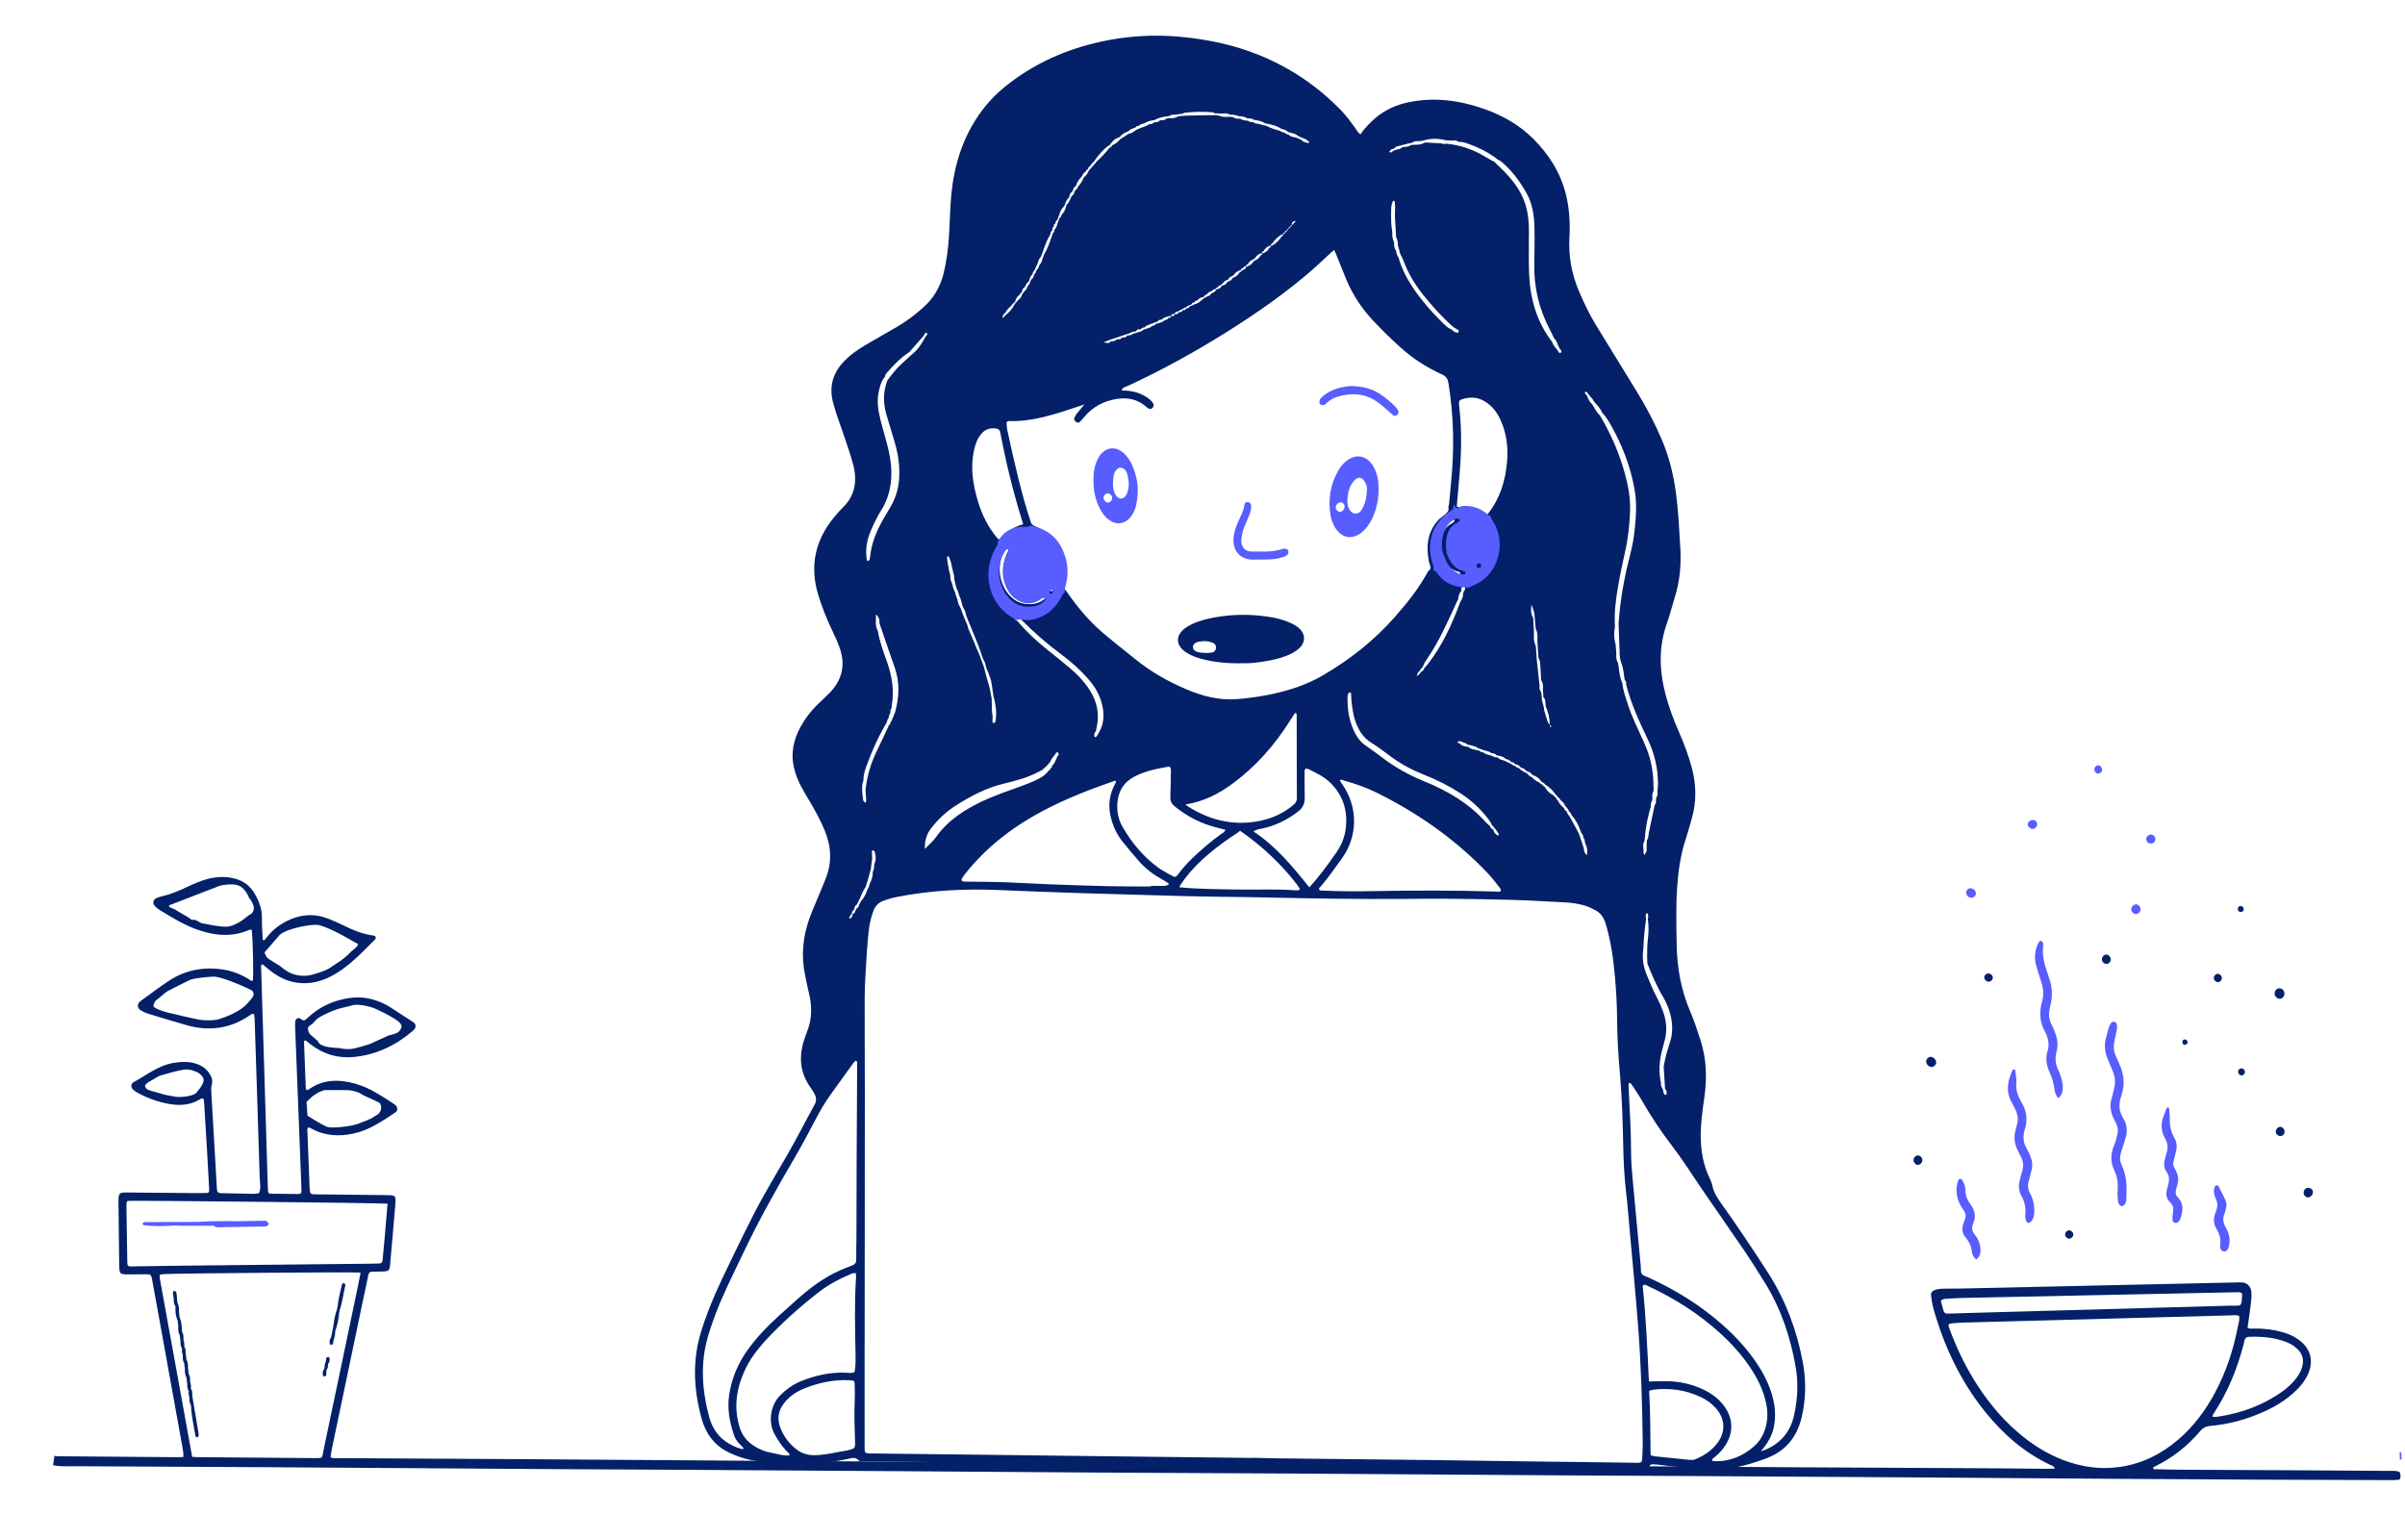 <svg width="292" height="187" viewBox="0 0 292 187" fill="none" xmlns="http://www.w3.org/2000/svg">
<path d="M218.883 165.4C218.158 161.539 216.814 157.9 214.672 154.567C212.847 151.728 210.973 148.924 209.016 146.177C208.536 145.503 208.082 144.832 207.909 143.998C207.833 143.636 207.679 143.283 207.52 142.945C206.803 141.42 206.525 139.814 206.495 138.147C206.465 136.492 206.702 134.869 206.933 133.247C207.263 130.922 207.2 128.623 206.481 126.361C206.106 125.183 205.722 124.001 205.234 122.868C204.1 120.236 203.613 117.487 203.569 114.658C203.533 112.34 203.471 110.021 203.631 107.705C203.768 105.722 204.046 103.779 204.667 101.896C204.945 101.052 205.179 100.191 205.421 99.333C205.991 97.315 205.955 95.287 205.416 93.245C205.003 91.681 204.418 90.181 203.772 88.703C203.155 87.291 202.624 85.852 202.229 84.363C201.45 81.428 201.365 78.527 202.396 75.655C202.758 74.645 203.01 73.592 203.332 72.566C203.939 70.627 204.138 68.635 204.016 66.598C203.882 64.356 203.782 62.113 203.486 59.88C203.189 57.638 202.652 55.467 201.765 53.38C200.896 51.339 199.86 49.388 198.701 47.501C197.053 44.818 195.401 42.138 193.758 39.452C192.975 38.17 192.335 36.816 191.74 35.435C190.832 33.328 190.423 31.151 190.551 28.864C190.648 27.106 190.555 25.347 190.127 23.62C189.468 20.956 188.054 18.739 186.133 16.828C184.458 15.161 182.47 14.039 180.28 13.259C177.263 12.185 174.208 11.767 171.065 12.405C169.524 12.718 168.151 13.34 166.955 14.365C166.285 14.94 165.676 15.572 165.179 16.309C164.852 16.11 164.722 15.783 164.525 15.515C163.992 14.789 163.464 14.063 162.837 13.415C159.988 10.469 156.677 8.237 152.924 6.706C149.816 5.439 146.573 4.77 143.265 4.464C140.02 4.164 136.804 4.369 133.636 5.066C129.399 5.997 125.523 7.722 122.116 10.451C120.877 11.443 119.796 12.586 118.884 13.897C116.876 16.782 115.855 20.049 115.51 23.554C115.346 25.224 115.328 26.911 115.224 28.588C115.127 30.154 114.94 31.704 114.561 33.228C114.142 34.91 113.297 36.29 112.014 37.412C111.045 38.26 110.03 39.038 108.919 39.683C107.686 40.399 106.443 41.096 105.213 41.818C104.138 42.449 103.112 43.145 102.274 44.099C101.064 45.475 100.67 47.04 101.143 48.866C101.529 50.358 102.111 51.782 102.587 53.242C102.935 54.311 103.319 55.373 103.598 56.459C104.099 58.405 103.822 60.17 102.351 61.608C101.958 61.992 101.594 62.411 101.245 62.838C98.98 65.601 98.279 68.715 99.348 72.246C99.784 73.687 100.341 75.072 100.983 76.431C101.334 77.175 101.691 77.924 101.961 78.701C102.704 80.838 102.191 82.67 100.648 84.213C100.154 84.706 99.635 85.172 99.143 85.666C98.386 86.424 97.739 87.277 97.219 88.218C96.332 89.825 95.963 91.534 96.441 93.387C96.63 94.117 96.901 94.817 97.255 95.479C97.59 96.107 97.962 96.715 98.324 97.328C98.992 98.459 99.619 99.61 100.125 100.825C100.942 102.787 101.033 104.75 100.24 106.714C100.005 107.297 99.766 107.879 99.527 108.461C99.132 109.419 98.705 110.364 98.344 111.335C97.483 113.646 97.233 116.027 97.762 118.485C97.912 119.181 98.041 119.882 98.212 120.573C98.612 122.184 98.602 123.758 97.976 125.297C97.809 125.707 97.673 126.133 97.548 126.56C96.984 128.493 97.185 130.321 98.38 132.011C98.574 132.286 98.758 132.572 98.911 132.871C99.126 133.29 99.145 133.69 98.9 134.135C97.796 136.141 96.767 138.188 95.622 140.172C94.201 142.633 92.72 145.058 91.433 147.599C90.749 148.95 90.068 150.304 89.412 151.671C88.197 154.203 86.923 156.709 85.931 159.348C85.344 160.907 84.809 162.479 84.561 164.155C84.153 166.904 84.454 169.599 85.185 172.263C85.684 174.083 86.734 175.506 88.442 176.343C89.307 176.768 90.213 177.084 91.157 177.287C92.35 177.544 93.556 177.644 94.766 177.746C97.502 177.976 100.194 177.725 102.859 177.173C103.355 177.07 103.815 176.846 104.267 177.342C104.44 177.531 104.761 177.435 105.015 177.438C109.35 177.493 113.685 177.551 118.019 177.599C121.766 177.641 125.513 177.663 129.259 177.711C134.916 177.782 140.573 177.871 146.23 177.946C150.822 178.008 155.414 178.064 160.005 178.118C165.699 178.184 171.393 178.243 177.086 178.309C181.862 178.364 186.637 178.423 191.413 178.483C192.661 178.499 193.91 178.534 195.159 178.542C196.628 178.552 198.097 178.539 199.566 178.541C199.929 178.542 200.22 178.465 200.291 178.04C200.32 177.868 200.456 177.801 200.61 177.806C200.904 177.816 201.199 177.828 201.49 177.868C203.206 178.105 204.929 178.226 206.654 178.329C208.013 178.41 209.361 178.41 210.712 178.173C211.948 177.956 213.117 177.557 214.288 177.145C216.647 176.317 218.122 174.635 218.722 172.193C219.27 169.96 219.307 167.662 218.883 165.4ZM202.741 126.622C202.425 127.568 202.145 128.526 201.994 129.521C202.049 130.418 202.104 131.315 202.16 132.213C202.318 132.343 202.359 132.521 202.357 132.713C202.355 132.819 202.344 132.941 202.218 132.955C202.163 132.961 202.068 132.897 202.044 132.842C201.987 132.71 201.962 132.565 201.924 132.425C201.889 132.119 201.578 131.887 201.677 131.543C201.359 130.201 201.46 128.878 201.79 127.568C201.89 127.173 201.992 126.779 202.103 126.388C202.438 125.204 202.348 124.028 201.936 122.875C201.723 122.279 201.467 121.692 201.173 121.133C200.702 120.238 200.319 119.308 199.936 118.375C199.514 117.348 199.354 116.295 199.529 115.201C199.561 113.993 199.691 112.795 199.856 111.601C199.835 111.338 199.722 111.057 199.982 110.847C200.15 111.081 200.144 111.333 200.066 111.592C200.18 112.363 200.18 113.141 200.089 113.903C199.966 114.93 199.975 115.956 200.009 116.986C200.563 118.375 201.146 119.748 201.913 121.039C202.373 121.812 202.709 122.652 202.888 123.535C203.098 124.574 203.08 125.61 202.741 126.622ZM192.496 47.56C192.528 47.535 192.666 47.614 192.728 47.674C192.798 47.742 192.837 47.844 192.89 47.931L192.89 47.931C193.15 48.203 193.408 48.476 193.576 48.821C193.943 49.224 194.327 49.615 194.539 50.136C194.935 50.536 195.229 51.012 195.509 51.495C196.945 53.974 197.95 56.608 198.46 59.436C198.756 61.08 198.639 62.705 198.472 64.333C198.362 65.406 198.156 66.459 197.887 67.502C197.193 70.196 196.7 72.93 196.52 75.723C196.565 76.998 196.609 78.274 196.654 79.549C196.681 79.752 196.708 79.955 196.735 80.159C197.01 80.823 197.141 81.518 197.206 82.228C197.23 82.347 197.254 82.466 197.278 82.585C197.435 82.734 197.468 82.917 197.432 83.12C198.028 85.449 199.031 87.617 200.06 89.775C200.742 91.206 201.159 92.71 201.268 94.291C201.31 94.887 201.332 95.482 201.23 96.072C201.288 96.347 201.283 96.609 201.103 96.838C201.084 96.959 201.065 97.079 201.046 97.199C201.091 97.401 201.068 97.584 200.91 97.728C200.936 97.787 200.924 97.837 200.874 97.877C200.643 98.977 200.414 100.077 200.18 101.175C200.121 101.455 200.174 101.767 199.963 102.003C199.949 102.201 199.934 102.398 199.92 102.596C199.921 102.746 199.922 102.897 199.923 103.048C199.976 103.351 199.806 103.561 199.672 103.82C199.526 103.619 199.526 103.448 199.557 103.273C199.523 102.882 199.411 102.484 199.659 102.125C199.678 101.991 199.697 101.857 199.716 101.723C199.782 100.406 200.088 99.141 200.441 97.885C200.411 97.626 200.456 97.386 200.608 97.174C200.58 97.105 200.588 97.041 200.631 96.983C200.582 96.644 200.607 96.317 200.769 96.013C200.774 94.589 200.661 93.18 200.235 91.802C200.047 91.191 199.808 90.604 199.546 90.023C198.87 88.522 198.126 87.048 197.627 85.473C197.367 84.654 197.057 83.845 196.983 82.979C196.71 82.381 196.609 81.745 196.548 81.099C196.516 80.902 196.484 80.704 196.452 80.506C196.214 80.137 196.213 79.73 196.245 79.317C196.215 78.968 196.185 78.618 196.156 78.269C196.156 78.268 196.156 78.268 196.156 78.268C195.952 77.554 195.927 76.835 196.076 76.113C195.962 74.458 196.18 72.832 196.455 71.219C196.699 69.79 196.998 68.37 197.316 66.957C197.692 65.28 197.876 63.576 197.917 61.858C197.952 60.395 197.679 58.958 197.292 57.539C196.607 55.028 195.576 52.67 194.249 50.437C193.844 50.059 193.596 49.572 193.327 49.098C193.022 48.852 192.862 48.511 192.723 48.157C192.693 48.088 192.663 48.019 192.632 47.949C192.602 47.934 192.562 47.926 192.542 47.901C192.457 47.795 192.349 47.675 192.496 47.56ZM191.983 101.154C192.188 101.289 192.235 101.492 192.225 101.719C192.222 101.771 192.231 101.817 192.248 101.859C192.235 101.815 192.228 101.768 192.225 101.719C192.341 101.811 192.403 101.93 192.4 102.08C192.425 102.197 192.45 102.314 192.475 102.431C192.475 102.431 192.475 102.431 192.475 102.431C192.686 102.822 192.75 103.231 192.693 103.735C192.687 103.791 192.618 103.813 192.581 103.771C192.357 103.515 192.315 103.247 192.283 102.972C192.111 102.452 191.94 101.931 191.768 101.411C191.721 101.361 191.702 101.302 191.711 101.234C191.34 100.548 190.968 99.862 190.596 99.176C190.45 98.987 190.281 98.81 190.235 98.561C190.047 98.454 189.944 98.279 189.862 98.088C189.552 97.853 189.314 97.56 189.155 97.202C189.063 97.157 188.987 97.1 188.987 96.983C188.938 96.924 188.888 96.864 188.839 96.804C188.753 96.72 188.667 96.635 188.581 96.551C188.225 96.379 187.921 96.112 187.701 95.779L187.551 95.551C187.434 95.495 187.325 95.432 187.293 95.288C187.119 95.263 187.008 95.143 186.901 95.018C186.524 94.889 186.246 94.615 185.958 94.354C185.771 94.276 185.59 94.191 185.498 93.988C185.43 93.94 185.362 93.893 185.294 93.846C184.964 93.701 184.646 93.538 184.409 93.25C184.205 93.266 184.083 93.124 183.953 93C183.953 92.999 183.953 92.999 183.953 92.999C183.758 93.001 183.632 92.86 183.485 92.761C183.485 92.761 183.485 92.761 183.485 92.761C183.485 92.761 183.485 92.761 183.485 92.761C183.196 92.625 182.908 92.49 182.619 92.354C182.359 92.273 182.07 92.253 181.891 91.996C181.827 92.002 181.769 91.986 181.715 91.949C181.45 92.008 181.257 91.814 181.029 91.738C180.7 91.64 180.347 91.6 180.074 91.35C179.912 91.342 179.745 91.344 179.656 91.161C179.527 91.133 179.399 91.105 179.271 91.077C178.929 91.004 178.573 90.969 178.302 90.699C178.254 90.708 178.21 90.699 178.169 90.672C177.791 90.658 177.453 90.546 177.193 90.243C177.127 90.231 177.025 90.241 177.001 90.201C176.919 90.07 177.03 90.038 177.126 90.022C177.344 89.986 177.539 90.044 177.71 90.192C177.861 90.223 178.032 90.211 178.116 90.388C178.116 90.388 178.116 90.388 178.116 90.388C178.261 90.425 178.407 90.462 178.552 90.499C178.552 90.499 178.552 90.499 178.551 90.499C178.552 90.499 178.552 90.499 178.552 90.499C178.863 90.602 179.213 90.596 179.463 90.863C179.463 90.863 179.463 90.863 179.463 90.863L179.463 90.863C179.537 90.853 179.604 90.872 179.664 90.919C179.89 90.994 180.116 91.069 180.342 91.145C180.581 91.233 180.852 91.237 181.051 91.433C181.282 91.484 181.54 91.465 181.692 91.712C181.764 91.726 181.837 91.74 181.909 91.755L181.91 91.755C182.246 91.801 182.561 91.897 182.813 92.15C183.078 92.215 183.326 92.315 183.507 92.54C183.681 92.569 183.865 92.58 183.937 92.793C184.259 92.803 184.485 92.989 184.683 93.226C184.956 93.249 185.156 93.398 185.314 93.618C185.393 93.606 185.457 93.634 185.505 93.702C185.716 93.722 185.863 93.843 185.974 94.019C185.974 94.019 185.974 94.02 185.974 94.02C186.043 94.062 186.113 94.104 186.183 94.146C186.183 94.147 186.182 94.147 186.182 94.147C186.182 94.147 186.183 94.147 186.183 94.147C186.536 94.273 186.833 94.48 187.06 94.787C187.133 94.861 187.206 94.935 187.279 95.008L187.328 95.044C187.446 95.037 187.504 95.111 187.541 95.211C188.1 95.55 188.565 95.989 188.921 96.545C189.026 96.586 189.102 96.651 189.112 96.773C189.296 96.859 189.404 97.02 189.502 97.189C189.757 97.355 189.94 97.579 190.045 97.867C190.234 98.062 190.426 98.253 190.496 98.529C190.643 98.634 190.752 98.766 190.79 98.948L190.79 98.948C190.79 98.948 190.79 98.948 190.79 98.948C191.317 99.54 191.684 100.223 191.923 100.979C191.972 101.027 191.992 101.086 191.983 101.154ZM123.527 75.404C123.31 75.327 123.195 75.143 123.082 74.958C123.082 74.957 123.081 74.957 123.081 74.957C122.859 74.862 122.727 74.685 122.649 74.46C122.8 74.463 122.96 74.425 123.073 74.577C123.31 74.685 123.547 74.793 123.784 74.901C123.792 74.966 123.796 75.03 123.795 75.095C123.881 75.162 123.975 75.221 124.052 75.298C125.552 76.801 127.142 78.192 128.845 79.454C130.069 80.36 131.204 81.373 132.205 82.538C132.92 83.371 133.476 84.293 133.759 85.354C134.108 86.657 134.094 87.931 133.336 89.094C133.264 89.215 133.202 89.345 133.115 89.454C133.082 89.494 132.971 89.519 132.932 89.493C132.885 89.461 132.856 89.369 132.856 89.303C132.855 89.116 132.888 88.935 133.05 88.813C133.124 88.413 133.224 88.016 133.267 87.612C133.434 86.052 132.944 84.668 132.046 83.409C131.458 82.583 130.757 81.857 129.992 81.204C129.086 80.432 128.16 79.683 127.228 78.946C125.884 77.883 124.634 76.723 123.527 75.404C123.527 75.404 123.527 75.404 123.527 75.404ZM122.407 71.319C123.258 72.852 125.037 73.461 126.433 72.457C126.521 72.394 126.619 72.338 126.721 72.306C126.776 72.288 126.871 72.304 126.909 72.343C126.993 72.428 127.006 72.545 126.915 72.635C126.568 72.976 126.151 73.192 125.68 73.293C125.466 73.339 125.245 73.349 125.238 73.35C124.131 73.414 123.369 73.083 122.728 72.455C121.294 71.049 120.857 68.526 122.113 66.594C122.169 66.509 122.273 66.456 122.36 66.395C122.387 66.376 122.449 66.362 122.463 66.377C122.509 66.426 122.584 66.508 122.57 66.544C122.461 66.816 122.329 67.078 122.212 67.346C121.622 68.691 121.686 70.02 122.407 71.319ZM127.713 71.313C127.835 71.327 127.916 71.412 127.919 71.515C127.923 71.666 127.807 71.756 127.672 71.786C127.623 71.797 127.531 71.753 127.504 71.706C127.432 71.587 127.573 71.34 127.713 71.313ZM132.453 95.853C133.372 95.497 134.307 95.184 135.235 94.852C135.33 94.79 135.422 94.793 135.509 94.874C135.472 94.976 135.446 95.085 135.395 95.178C134.442 96.892 134.527 98.653 135.259 100.441C135.515 101.068 135.86 101.651 136.279 102.175C136.953 103.021 137.65 103.851 138.368 104.659C139.143 105.531 140.066 106.217 141.081 106.774C141.37 106.932 141.645 107.115 141.927 107.287C141.927 107.287 141.927 107.288 141.927 107.288C141.793 107.557 141.543 107.552 141.294 107.565C140.698 107.598 140.094 107.494 139.506 107.647C137.817 107.634 136.129 107.643 134.44 107.603C132.053 107.546 129.666 107.462 127.279 107.371C125.48 107.302 123.682 107.184 121.883 107.122C120.451 107.073 119.018 107.074 117.585 107.053C117.402 107.051 117.218 107.057 117.035 107.048C116.754 107.033 116.663 106.837 116.835 106.588C117.045 106.286 117.265 105.991 117.5 105.708C119.156 103.715 121.059 102.005 123.181 100.539C126.06 98.551 129.208 97.106 132.453 95.853ZM140.584 105.326C138.79 104.006 137.39 102.314 136.28 100.377C135.806 99.549 135.612 98.633 135.653 97.678C135.719 96.135 136.41 94.994 137.754 94.286C138.467 93.91 139.234 93.665 140.01 93.466C140.672 93.297 141.352 93.198 141.997 93.073C142.164 93.269 142.167 93.453 142.163 93.642C142.143 94.686 142.146 95.732 142.095 96.774C142.071 97.279 142.256 97.618 142.635 97.924C144.164 99.159 145.862 100.026 147.75 100.493C148.094 100.578 148.436 100.666 148.78 100.753C148.688 101.074 148.42 101.155 148.221 101.299C147.003 102.179 145.872 103.164 144.782 104.198C144.116 104.829 143.51 105.517 142.969 106.264C142.82 106.471 142.632 106.529 142.402 106.396C141.793 106.043 141.149 105.742 140.584 105.326ZM143.915 97.691C146.208 97.32 148.002 96.368 149.666 95.142C152.498 93.054 154.783 90.445 156.663 87.453C156.854 87.149 157.054 86.851 157.228 86.583C157.467 86.587 157.437 86.726 157.437 86.822C157.444 90.182 157.44 93.541 157.459 96.901C157.461 97.289 157.302 97.515 157.037 97.739C155.866 98.729 154.515 99.358 153.031 99.664C149.953 100.3 147.067 99.684 144.368 98.006C144.275 97.948 144.188 97.882 143.915 97.691ZM143.28 107.521C143.28 107.521 143.28 107.521 143.281 107.521C144.888 105.072 147.1 103.279 149.455 101.646C149.838 101.381 150.254 101.16 150.562 100.873C153.238 102.742 155.55 104.893 157.498 107.441C157.61 107.587 157.71 107.745 157.795 107.908C157.814 107.945 157.753 108.073 157.713 108.08C157.572 108.108 157.422 108.116 157.277 108.106C154.892 107.93 152.508 108.057 150.124 108.01C147.815 107.965 145.503 107.967 143.197 107.736C143.225 107.665 143.253 107.593 143.28 107.521ZM152.196 100.966C152.598 100.676 152.936 100.673 153.254 100.604C154.885 100.248 156.338 99.537 157.656 98.501C158.207 98.068 158.417 97.549 158.413 96.883C158.41 96.323 158.4 95.763 158.396 95.203C158.393 94.681 158.389 94.158 158.396 93.636C158.4 93.36 158.575 93.25 158.833 93.377C159.763 93.835 160.719 94.275 161.476 95.005C163.033 96.505 163.642 98.372 163.406 100.502C163.281 101.63 162.861 102.649 162.214 103.572C161.223 104.987 160.219 106.392 158.965 107.746C156.917 105.189 154.903 102.747 152.196 100.966ZM160.413 107.577C161.316 106.507 162.113 105.356 162.936 104.223C164.797 101.66 164.996 98.039 162.893 95.125C162.809 95.009 162.742 94.879 162.668 94.757C162.873 94.59 163.044 94.74 163.203 94.785C164.554 95.164 165.877 95.624 167.145 96.25C171.907 98.603 176.238 101.592 180.021 105.394C180.735 106.112 181.399 106.872 181.997 107.691C182.101 107.833 182.272 107.958 182.213 108.184C182.069 108.338 181.879 108.268 181.712 108.262C176.752 108.103 171.794 108.116 166.838 108.203C164.745 108.24 162.652 108.248 160.558 108.137C160.421 108.13 160.269 108.169 160.155 108.019C160.114 107.802 160.303 107.706 160.413 107.577ZM164.07 84.896C164.169 85.94 164.298 86.974 164.71 87.961C165.097 88.885 165.622 89.651 166.497 90.188C167.318 90.692 168.085 91.292 168.864 91.866C170.101 92.776 171.432 93.496 172.851 94.053C174.404 94.662 175.891 95.41 177.304 96.313C178.603 97.142 179.716 98.182 180.662 99.409C180.867 99.674 181.076 99.942 181.172 100.275C181.319 100.254 181.342 100.364 181.37 100.469C181.37 100.469 181.37 100.469 181.37 100.469C181.446 100.55 181.522 100.632 181.598 100.713C181.598 100.713 181.598 100.713 181.598 100.713C181.717 100.885 181.843 101.053 181.951 101.232C181.979 101.278 181.971 101.373 181.941 101.418C181.922 101.446 181.815 101.446 181.774 101.418C181.599 101.298 181.447 101.151 181.365 100.945C181.337 100.889 181.333 100.831 181.354 100.772C181.136 100.673 180.956 100.538 180.891 100.288C180.726 100.139 180.545 100.003 180.397 99.837C178.327 97.525 175.737 96.018 172.939 94.879C171.142 94.148 169.463 93.234 167.913 92.054C167.232 91.535 166.538 91.031 165.831 90.55C165.292 90.183 164.893 89.711 164.584 89.139C163.791 87.674 163.554 86.102 163.621 84.471C163.625 84.366 163.679 84.256 163.737 84.166C163.77 84.114 163.86 84.066 163.916 84.074C163.966 84.082 164.039 84.169 164.044 84.225C164.064 84.448 164.049 84.674 164.07 84.896ZM172.072 82.032C172.061 81.847 172.103 81.684 172.26 81.573C172.26 81.573 172.26 81.573 172.26 81.573C172.32 81.5 172.381 81.427 172.441 81.354C172.448 81.335 172.456 81.324 172.466 81.324C172.488 81.218 172.512 81.116 172.652 81.127C172.822 80.803 172.961 80.455 173.167 80.158C174.683 77.976 175.749 75.546 176.855 73.137C176.916 73.003 176.981 72.871 177.044 72.737C177.084 72.388 177.155 72.051 177.406 71.788C177.397 71.72 177.41 71.657 177.447 71.6C177.414 71.531 177.4 71.458 177.405 71.382C177.563 71.317 177.708 71.114 177.894 71.343C177.882 71.539 177.851 71.728 177.686 71.858C177.697 71.924 177.685 71.984 177.648 72.038C177.642 72.404 177.553 72.74 177.321 73.024C176.313 75.772 175.116 78.414 173.303 80.715C173.19 80.858 173.058 80.986 172.935 81.121C172.884 81.367 172.717 81.503 172.502 81.592C172.49 81.727 172.407 81.8 172.292 81.846C172.265 81.957 172.195 82.023 172.085 82.044C172.067 82.076 172.044 82.135 172.032 82.133C171.954 82.118 171.969 82.078 172.072 82.032ZM175.057 67.385C175.107 67.485 175.164 67.581 175.207 67.684C175.589 68.595 176.192 69.242 177.182 69.45C177.243 69.463 177.285 69.624 177.315 69.722C177.319 69.735 177.202 69.805 177.135 69.815C176.709 69.879 176.347 69.685 176.017 69.447C175.468 69.052 175.024 68.564 174.848 67.879C174.232 66.737 174.354 65.585 174.793 64.455C175.01 63.897 175.417 63.469 175.935 63.167C176.096 63.073 176.272 63.028 176.457 63.068C176.51 63.08 176.559 63.15 176.596 63.203C176.611 63.227 176.606 63.289 176.586 63.309C176.509 63.384 176.431 63.466 176.338 63.515C175.133 64.144 174.892 65.255 174.939 66.504C174.95 66.798 175.016 67.091 175.057 67.385ZM177.182 49.485C177.165 49.336 177.142 49.188 177.135 49.039C177.121 48.699 177.206 48.587 177.531 48.476C178.785 48.049 179.91 48.319 180.909 49.205C181.623 49.839 182.078 50.652 182.412 51.537C182.951 52.965 183.101 54.451 182.988 55.947C182.797 58.491 182.018 60.81 180.367 62.758C179.175 62.429 178.089 61.773 176.871 61.524C176.984 60.228 177.098 58.932 177.209 57.636C177.442 54.922 177.49 52.206 177.182 49.485ZM179.216 68.792C179.173 68.941 179.077 69.041 178.927 69.061C178.757 69.084 178.613 68.872 178.669 68.687C178.715 68.536 178.815 68.45 178.981 68.481C179.112 68.506 179.232 68.67 179.216 68.792ZM186.449 76.334C186.739 76.85 186.661 77.409 186.661 77.959C186.706 78.616 186.75 79.273 186.795 79.93C186.974 80.139 186.987 80.397 187.003 80.651C187.045 81.305 187.083 81.96 187.122 82.614C187.122 82.615 187.122 82.615 187.122 82.615C187.397 82.969 187.337 83.379 187.333 83.781C187.351 84.074 187.369 84.367 187.388 84.66C187.724 84.966 187.591 85.39 187.674 85.76C187.978 86.479 188.162 87.223 188.165 88.004C188.167 88.007 188.169 88.009 188.172 88.011C188.172 88.015 188.173 88.019 188.173 88.023C188.225 88.063 188.285 88.097 188.321 88.148C188.375 88.224 188.345 88.287 188.257 88.3C188.242 88.302 188.209 88.249 188.201 88.218C188.186 88.154 188.181 88.088 188.173 88.023C188.171 88.021 188.168 88.019 188.166 88.017C188.165 88.013 188.165 88.009 188.165 88.004C187.87 87.707 187.812 87.302 187.688 86.929C187.607 86.686 187.543 86.437 187.471 86.191C187.471 86.191 187.471 86.191 187.471 86.191C187.475 85.662 187.148 85.19 187.197 84.654C187.171 84.439 187.145 84.225 187.119 84.011C186.899 83.811 186.898 83.555 186.928 83.29C186.816 82.248 186.704 81.206 186.592 80.164C186.592 80.164 186.592 80.164 186.592 80.164L186.592 80.164C186.55 79.586 186.508 79.009 186.467 78.432C186.158 77.84 186.246 77.205 186.241 76.58C186.209 76.061 186.177 75.543 186.146 75.024C185.842 74.523 185.873 73.981 185.935 73.431C186.16 73.944 186.342 74.464 186.34 75.03C186.376 75.465 186.413 75.899 186.449 76.334ZM168.751 18.32C168.849 18.216 168.937 18.1 169.098 18.095C169.156 18.053 169.222 18.031 169.294 18.029C169.294 18.028 169.294 18.028 169.294 18.028C169.441 17.767 169.713 17.755 169.959 17.691C170.326 17.596 170.692 17.502 171.059 17.407C171.188 17.384 171.318 17.361 171.447 17.337C171.656 17.166 171.896 17.107 172.163 17.142C172.235 17.14 172.306 17.137 172.377 17.134C172.377 17.134 172.377 17.135 172.377 17.135C172.377 17.135 172.377 17.134 172.378 17.134C172.498 17.119 172.617 17.103 172.737 17.087C172.738 17.087 172.738 17.087 172.738 17.087C172.738 17.087 172.738 17.087 172.738 17.087C173.655 16.784 174.585 16.791 175.523 17.03C175.788 17.045 176.052 17.059 176.317 17.073C176.59 17.024 176.852 17.04 177.087 17.22C177.337 17.25 177.6 17.238 177.836 17.316C179.291 17.795 180.672 18.434 181.893 19.403C182.22 19.512 182.449 19.766 182.693 19.991C183.8 21.015 184.668 22.236 185.393 23.553C186.269 25.142 186.318 26.921 186.319 28.681C186.319 29.801 186.306 30.92 186.281 32.039C186.219 34.868 186.862 37.532 188.183 40.042C188.357 40.372 188.508 40.714 188.669 41.051C188.935 41.278 189.052 41.591 189.156 41.91C189.156 41.91 189.156 41.911 189.156 41.911C189.208 41.992 189.253 42.078 189.29 42.167C189.328 42.241 189.367 42.315 189.405 42.388C189.468 42.472 189.563 42.549 189.584 42.642C189.587 42.653 189.588 42.665 189.589 42.676C189.594 42.818 189.431 42.904 189.311 42.83C189.295 42.819 189.278 42.808 189.263 42.796C189.214 42.756 189.199 42.672 189.169 42.608C188.911 42.261 188.576 41.966 188.454 41.526C186.551 39.052 185.762 36.203 185.649 33.143C185.597 31.723 185.629 30.3 185.624 28.88C185.623 28.73 185.63 28.581 185.632 28.431C185.684 24.988 184.905 22.848 181.686 19.904C181.605 19.83 181.533 19.746 181.456 19.667C181.103 19.47 180.742 19.286 180.398 19.075C178.921 18.167 177.336 17.613 175.628 17.45C175.393 17.501 175.165 17.491 174.947 17.402C174.293 17.367 173.705 17.336 173.051 17.301L172.916 17.347C172.517 17.577 172.075 17.584 171.631 17.578C171.511 17.593 171.393 17.609 171.275 17.625C171.274 17.625 171.274 17.625 171.274 17.625C171.274 17.625 171.274 17.625 171.274 17.625C170.974 17.858 170.608 17.828 170.259 17.869C170.259 17.869 170.259 17.869 170.259 17.869C170.01 18.17 169.614 18.109 169.302 18.255C169.244 18.304 169.177 18.327 169.1 18.322C169.064 18.436 168.983 18.497 168.87 18.512C168.838 18.516 168.801 18.508 168.772 18.494C168.681 18.45 168.68 18.394 168.751 18.32ZM168.907 25.404C168.912 25.103 168.954 24.812 169.088 24.466C169.138 24.337 169.323 24.364 169.342 24.502C169.445 25.251 169.324 25.891 169.373 26.523C169.431 27.265 169.461 28.01 169.503 28.753C169.503 28.754 169.503 28.754 169.503 28.754C169.65 29.071 169.745 29.398 169.71 29.751C169.81 30.109 169.911 30.466 170.011 30.824C170.151 31.125 170.313 31.418 170.429 31.727C170.985 33.206 171.787 34.538 172.764 35.766C173.899 37.193 175.117 38.54 176.489 39.737C176.66 39.837 176.83 39.938 177.018 40.049C177.194 40.153 177.107 40.426 176.906 40.399C176.634 40.362 176.428 40.201 176.232 40.002C175.803 39.842 175.487 39.519 175.169 39.207C173.807 37.872 172.553 36.439 171.493 34.842C170.768 33.748 170.176 32.585 169.816 31.314C169.659 31.05 169.515 30.782 169.518 30.463C169.272 30.146 169.256 29.773 169.252 29.398C169.252 29.398 169.252 29.397 169.252 29.396C169.067 29.013 169.004 28.61 169.04 28.19C168.872 27.265 168.892 26.335 168.907 25.404ZM161.982 30.346C162.085 30.569 162.17 30.734 162.24 30.906C162.661 31.948 163.063 32.997 163.501 34.032C164.27 35.846 165.343 37.463 166.684 38.897C167.758 40.045 168.882 41.142 170.047 42.193C171.555 43.555 173.246 44.633 175.078 45.462C175.594 45.695 175.779 46.008 175.866 46.544C176.525 50.603 176.588 54.663 176.166 58.728C176.078 59.581 176.008 60.437 175.929 61.291C175.755 61.534 175.975 61.847 175.807 62.092C175.459 62.571 174.906 62.814 174.524 63.264C173.277 64.732 173.132 66.433 173.51 68.268C173.584 68.628 173.922 69.047 173.406 69.347C172.297 71.412 170.858 73.218 169.318 74.959C166.81 77.797 163.89 80.089 160.646 81.991C158.535 83.228 156.24 83.935 153.863 84.397C152.643 84.633 151.403 84.794 150.162 84.892C148.036 85.06 146.005 84.533 144.042 83.701C141.816 82.758 139.722 81.569 137.826 80.031C136.522 78.973 135.197 77.942 133.917 76.856C132.141 75.348 130.676 73.549 129.354 71.626C128.987 71.228 129.168 70.784 129.241 70.358C129.764 67.313 128.622 65.185 125.791 63.952C125.554 63.849 125.31 63.761 125.186 63.501C123.989 59.901 123.17 56.208 122.363 52.512C122.269 52.081 122.189 51.646 122.226 51.223C122.341 51.178 122.408 51.126 122.473 51.129C124.786 51.212 126.973 50.626 129.14 49.941C129.934 49.691 130.722 49.424 131.665 49.115C131.277 49.578 130.991 49.905 130.723 50.246C130.611 50.389 130.516 50.553 130.448 50.722C130.368 50.918 130.46 51.083 130.62 51.208C130.785 51.339 130.966 51.364 131.118 51.218C131.302 51.042 131.465 50.843 131.629 50.646C132.665 49.409 134 48.693 135.566 48.444C136.841 48.242 138.055 48.45 139.099 49.338C139.212 49.434 139.324 49.54 139.454 49.602C139.631 49.688 139.813 49.668 139.951 49.508C140.083 49.354 140.111 49.164 140.013 48.991C139.923 48.832 139.799 48.683 139.661 48.565C138.9 47.916 138.014 47.573 137.041 47.462C136.761 47.431 136.478 47.424 136.166 47.404C136.32 47.001 136.691 46.972 136.967 46.844C141.149 44.907 145.177 42.684 149.078 40.228C152.673 37.966 156.152 35.536 159.366 32.736C160.084 32.11 160.767 31.443 161.469 30.796C161.625 30.652 161.788 30.516 161.982 30.346ZM137.713 40.273C137.783 40.258 137.853 40.243 137.923 40.227C137.924 40.227 137.926 40.227 137.927 40.227C138.045 39.964 138.268 39.969 138.502 39.998C138.502 39.998 138.503 39.998 138.503 39.998C138.612 39.794 138.811 39.769 139.01 39.743C139.153 39.476 139.448 39.48 139.675 39.364C139.675 39.364 139.675 39.365 139.675 39.365C139.675 39.365 139.675 39.364 139.675 39.364C139.891 39.281 140.107 39.197 140.323 39.113C140.323 39.113 140.323 39.113 140.323 39.113C140.387 39.073 140.457 39.058 140.533 39.068C140.644 38.843 140.834 38.79 141.063 38.822C141.064 38.822 141.064 38.822 141.064 38.822C141.244 38.537 141.568 38.525 141.838 38.409C141.949 38.396 142.061 38.384 142.172 38.372C142.196 38.095 142.398 38.139 142.578 38.145C142.642 37.841 142.946 37.885 143.131 37.758C143.276 37.679 143.42 37.6 143.565 37.521C143.709 37.442 143.854 37.362 143.998 37.283C144.142 37.202 144.285 37.121 144.429 37.04C144.429 37.04 144.429 37.04 144.429 37.04C144.503 37.023 144.576 37.005 144.65 36.987C144.649 37.001 144.649 37.015 144.649 37.029C144.649 37.015 144.649 37.001 144.65 36.988C144.703 36.763 144.902 36.741 145.071 36.678C145.1 36.49 145.227 36.469 145.381 36.494C145.503 36.263 145.722 36.175 145.949 36.098C146.011 36.085 146.074 36.072 146.137 36.06C146.143 36.057 146.15 36.056 146.156 36.056C146.156 36.056 146.156 36.056 146.157 36.056C146.211 35.837 146.419 35.809 146.571 35.712C146.662 35.524 146.83 35.447 147.017 35.398C147.017 35.398 147.017 35.398 147.017 35.398L147.017 35.398C147.217 35.279 147.369 35.059 147.643 35.089L147.643 35.089C147.635 34.918 147.742 34.884 147.879 34.888C147.932 34.682 148.086 34.627 148.273 34.624L148.324 34.665C148.303 34.648 148.273 34.624 148.273 34.624C148.281 34.469 148.391 34.421 148.513 34.384C148.576 34.156 148.769 34.089 148.957 34.016C148.957 34.016 148.957 34.016 148.957 34.016L148.957 34.016C149.023 33.978 149.09 33.94 149.156 33.902C149.227 33.685 149.4 33.595 149.599 33.539C149.665 33.489 149.731 33.439 149.798 33.389C149.798 33.389 149.798 33.389 149.798 33.389C149.957 33.136 150.179 32.963 150.456 32.861C150.456 32.861 150.456 32.861 150.456 32.862C150.518 32.84 150.58 32.818 150.643 32.795C150.649 32.791 150.656 32.788 150.663 32.788C150.661 32.637 150.747 32.585 150.882 32.588C150.954 32.403 151.087 32.315 151.285 32.33L151.321 32.357C151.309 32.348 151.286 32.33 151.285 32.33C151.279 32.167 151.397 32.112 151.514 32.055C151.66 31.776 151.897 31.608 152.174 31.487C152.174 31.487 152.174 31.487 152.174 31.487L152.174 31.487C152.23 31.451 152.287 31.415 152.343 31.378C152.352 31.367 152.361 31.361 152.371 31.36C152.518 31.084 152.746 30.901 153.029 30.783C153.029 30.783 153.029 30.783 153.029 30.783C153.098 30.768 153.168 30.753 153.237 30.737L153.239 30.739C153.274 30.91 153.159 30.972 153.039 31.03C152.894 31.323 152.658 31.51 152.364 31.628C152.316 31.674 152.262 31.711 152.204 31.742C152.2 31.746 152.196 31.749 152.191 31.749C152.032 32.024 151.803 32.212 151.509 32.321C151.508 32.321 151.426 32.374 151.426 32.374C151.426 32.374 151.329 32.363 151.328 32.362L151.328 32.363C151.28 32.629 151.085 32.731 150.858 32.798C150.802 32.849 150.745 32.899 150.689 32.95C150.689 32.95 150.689 32.95 150.689 32.95C150.689 32.95 150.689 32.95 150.689 32.95C150.63 32.995 150.571 33.041 150.511 33.086C150.502 33.101 150.492 33.108 150.482 33.109C150.482 33.109 150.481 33.109 150.481 33.109C150.329 33.394 150.085 33.567 149.796 33.687C149.747 33.739 149.688 33.772 149.618 33.787C149.539 34.012 149.363 34.115 149.149 34.169C149.106 34.211 149.056 34.242 149.001 34.265C148.997 34.269 148.992 34.271 148.987 34.272C148.986 34.272 148.986 34.272 148.985 34.273C148.893 34.483 148.736 34.607 148.511 34.641C148.51 34.642 148.434 34.691 148.434 34.691C148.434 34.691 148.346 34.681 148.344 34.681L148.344 34.681C148.274 34.934 148.077 35.027 147.851 35.084C147.85 35.085 147.778 35.151 147.778 35.151C147.778 35.151 147.68 35.131 147.68 35.131C147.68 35.131 147.678 35.129 147.678 35.128L147.68 35.131C147.575 35.417 147.323 35.516 147.08 35.629C147.074 35.634 147.068 35.637 147.061 35.637C146.979 35.867 146.783 35.94 146.577 35.999C146.432 36.076 146.287 36.153 146.142 36.23C146.105 36.293 146.05 36.327 145.977 36.331C145.983 36.457 145.905 36.497 145.8 36.51C145.59 36.719 145.351 36.88 145.055 36.94C144.919 37.007 144.784 37.075 144.648 37.142C144.648 37.142 144.648 37.142 144.648 37.142C144.576 37.159 144.504 37.175 144.431 37.192C144.373 37.426 144.206 37.458 144.003 37.425C143.952 37.672 143.777 37.691 143.575 37.66C143.521 37.91 143.345 37.927 143.141 37.888C143.06 38.158 142.86 38.171 142.633 38.127C142.601 38.44 142.385 38.378 142.185 38.352C142.217 38.629 142.004 38.575 141.852 38.604C141.852 38.604 141.852 38.604 141.852 38.604C141.779 38.784 141.631 38.841 141.455 38.853C141.187 39.089 140.862 39.199 140.523 39.277L140.523 39.277C140.523 39.277 140.428 39.31 140.428 39.31L140.327 39.305C140.258 39.491 140.104 39.542 139.93 39.561C139.665 39.809 139.321 39.879 138.992 39.986C138.947 40.014 138.897 40.024 138.844 40.016C138.598 40.3 138.228 40.307 137.912 40.433C137.911 40.433 137.816 40.469 137.816 40.469L137.715 40.457C137.452 40.624 137.184 40.775 136.854 40.728C136.854 40.728 136.854 40.728 136.853 40.728C136.73 41.034 136.446 40.959 136.211 41.002C136.048 41.256 135.783 41.193 135.545 41.214C135.393 41.481 135.129 41.424 134.889 41.438C134.659 41.765 134.334 41.637 134.005 41.556C134.298 41.442 134.591 41.328 134.885 41.214L134.885 41.214C135.106 41.143 135.328 41.072 135.549 41.001C135.549 41.001 135.549 41.001 135.549 41.001C135.766 40.928 135.982 40.855 136.198 40.782C136.409 40.71 136.62 40.639 136.831 40.567C136.839 40.562 136.847 40.559 136.856 40.559C136.856 40.559 136.857 40.559 136.857 40.558C137.162 40.522 137.385 40.241 137.713 40.273ZM154.508 29.523C154.787 29.089 155.16 28.757 155.589 28.485C155.658 28.473 155.727 28.46 155.796 28.448C155.796 28.446 155.796 28.445 155.796 28.443C155.797 28.443 155.798 28.443 155.799 28.443C155.782 28.285 155.856 28.214 156.008 28.218C156.008 28.216 156.008 28.216 156.008 28.215L156.011 28.218C156.011 28.218 156.008 28.215 156.008 28.215C156.009 28.215 156.01 28.214 156.011 28.214C155.999 28.06 156.071 27.988 156.219 27.99C156.226 28.138 156.155 28.211 156.011 28.214C156.011 28.215 156.011 28.216 156.011 28.218C156.01 28.218 156.009 28.218 156.008 28.218C156.013 28.364 155.943 28.439 155.799 28.443C155.8 28.444 155.799 28.445 155.8 28.447L155.797 28.444C155.798 28.446 155.799 28.447 155.799 28.447C155.798 28.447 155.797 28.447 155.796 28.448C155.803 28.589 155.722 28.663 155.608 28.713C155.604 28.717 155.6 28.719 155.596 28.719C155.325 29.175 154.958 29.53 154.502 29.792C154.501 29.793 154.408 29.845 154.408 29.845L154.308 29.819C154.308 29.82 154.308 29.821 154.308 29.823L154.303 29.817L154.308 29.819C154.281 29.654 154.394 29.588 154.508 29.523ZM154.303 29.817C154.303 29.817 154.308 29.823 154.308 29.823C154.307 29.823 154.305 29.823 154.304 29.823C154.334 29.986 154.226 30.051 154.106 30.108C153.963 30.403 153.734 30.601 153.434 30.718C153.433 30.719 153.342 30.771 153.342 30.771L153.239 30.739L153.237 30.737C153.211 30.573 153.32 30.514 153.441 30.463C153.58 30.173 153.813 29.988 154.099 29.864C154.167 29.851 154.235 29.837 154.304 29.823C154.303 29.821 154.304 29.82 154.303 29.817ZM156.64 27.526C156.644 27.526 156.647 27.525 156.651 27.524C156.654 27.392 156.722 27.321 156.85 27.309C156.851 27.306 156.851 27.302 156.851 27.299L156.862 27.308C156.858 27.308 156.854 27.309 156.85 27.309C156.846 27.441 156.782 27.515 156.651 27.524C156.651 27.528 156.65 27.532 156.65 27.535C156.646 27.536 156.643 27.536 156.639 27.536C156.642 27.676 156.574 27.748 156.437 27.754C156.437 27.757 156.437 27.76 156.437 27.763C156.437 27.763 156.43 27.756 156.429 27.755L156.437 27.763C156.434 27.763 156.432 27.763 156.429 27.763C156.436 27.908 156.366 27.981 156.224 27.985C156.224 27.986 156.224 27.988 156.224 27.99C156.224 27.989 156.219 27.985 156.219 27.985C156.221 27.985 156.222 27.985 156.224 27.985C156.215 27.835 156.329 27.872 156.429 27.763L156.429 27.755C156.432 27.755 156.435 27.754 156.437 27.754C156.433 27.612 156.504 27.543 156.639 27.536C156.639 27.533 156.64 27.529 156.64 27.526L156.648 27.534C156.645 27.531 156.64 27.526 156.64 27.526ZM156.865 27.091C156.939 26.902 157.09 26.84 157.277 26.837C157.308 26.806 157.34 26.775 157.372 26.745C157.344 26.779 157.316 26.814 157.289 26.848L157.289 26.848C157.264 26.965 157.199 27.042 157.084 27.072C157.083 27.072 157.083 27.072 157.083 27.072C157.055 27.196 156.989 27.28 156.86 27.297C156.861 27.301 156.861 27.304 156.862 27.308C156.862 27.307 156.851 27.299 156.851 27.299C156.854 27.298 156.857 27.297 156.86 27.297C156.844 27.228 156.845 27.159 156.865 27.091ZM121.973 38.069C122.21 37.736 122.419 37.385 122.774 37.159C122.778 37.156 122.782 37.153 122.786 37.15C122.782 37.15 122.778 37.15 122.774 37.15C122.816 37.032 122.875 36.933 123.015 36.923L123.015 36.923C123.023 36.788 123.076 36.693 123.224 36.686L123.226 36.689C123.247 36.624 123.268 36.559 123.289 36.494C123.297 36.494 123.305 36.494 123.312 36.494C123.304 36.491 123.297 36.489 123.289 36.485C123.395 36.196 123.552 35.946 123.816 35.78L123.816 35.78C123.854 35.66 123.9 35.547 124.043 35.525C124.023 35.45 124.044 35.389 124.104 35.342C124.137 35.134 124.228 34.967 124.419 34.869C124.42 34.869 124.422 34.869 124.423 34.869C124.545 34.618 124.633 34.343 124.897 34.197C124.898 34.195 124.9 34.194 124.901 34.191C124.927 34.119 124.954 34.047 124.98 33.975C124.979 33.973 124.978 33.971 124.976 33.969C125.051 33.71 125.172 33.479 125.365 33.291C125.355 33.098 125.492 32.98 125.583 32.839C125.586 32.839 125.588 32.839 125.59 32.839C125.726 32.545 125.861 32.251 125.996 31.956C126.064 31.691 126.136 31.428 126.35 31.239C126.436 31.024 126.521 30.808 126.607 30.592C126.858 29.878 127.088 29.154 127.504 28.516C127.504 28.516 127.504 28.516 127.505 28.516C127.547 28.306 127.582 28.091 127.77 27.954C127.732 27.754 127.808 27.607 127.964 27.496C127.936 27.348 127.942 27.215 128.114 27.163C128.179 26.996 128.169 26.781 128.391 26.718C128.392 26.715 128.394 26.713 128.395 26.711C128.411 26.642 128.426 26.573 128.442 26.505C128.444 26.505 128.446 26.505 128.449 26.505C128.446 26.502 128.444 26.499 128.441 26.495C128.503 26.347 128.565 26.198 128.626 26.049C128.719 25.7 128.853 25.373 129.123 25.125C129.123 25.125 129.124 25.125 129.124 25.125C129.17 25.053 129.217 24.982 129.264 24.91C129.391 24.568 129.496 24.212 129.81 23.987C129.792 23.91 129.81 23.844 129.866 23.789C129.87 23.789 129.874 23.789 129.879 23.789C129.874 23.786 129.87 23.783 129.865 23.779C129.881 23.572 129.982 23.418 130.15 23.306C130.15 23.306 130.15 23.306 130.15 23.305C130.192 23.236 130.235 23.167 130.278 23.097C130.301 22.885 130.401 22.725 130.584 22.622C130.587 22.62 130.59 22.619 130.592 22.617C130.626 22.553 130.66 22.49 130.694 22.427C130.714 22.454 130.736 22.485 130.758 22.516C130.739 22.482 130.718 22.448 130.694 22.417C130.799 22.045 131.036 21.763 131.293 21.494C131.442 21.235 131.573 20.962 131.839 20.8C131.839 20.8 131.839 20.8 131.839 20.8C131.887 20.691 131.935 20.581 132.069 20.555C132.099 20.385 132.193 20.268 132.34 20.194C132.347 20.188 132.354 20.183 132.361 20.183C132.387 20.052 132.462 19.965 132.584 19.92C132.584 19.92 132.604 19.946 132.605 19.947C132.606 19.947 132.606 19.947 132.607 19.947C132.594 19.932 132.584 19.92 132.584 19.92C132.59 19.793 132.66 19.719 132.774 19.682C133.308 18.889 133.916 18.166 134.694 17.607C134.767 17.535 134.841 17.463 134.915 17.39C135.123 17.075 135.401 16.851 135.752 16.72C135.755 16.722 135.758 16.723 135.76 16.725C135.823 16.695 135.882 16.667 135.939 16.64C135.942 16.635 135.945 16.63 135.949 16.625C136.237 16.277 136.621 16.078 137.031 15.92C137.033 15.922 137.034 15.923 137.035 15.925C137.207 15.716 137.432 15.607 137.694 15.563C137.706 15.573 137.719 15.581 137.732 15.588C137.719 15.577 137.706 15.566 137.693 15.554C137.739 15.505 137.796 15.485 137.863 15.495C137.951 15.312 138.119 15.278 138.296 15.261C138.445 15.083 138.645 15.022 138.867 15.009C138.871 15.009 138.875 15.01 138.88 15.01C139.189 14.797 139.536 14.68 139.905 14.622C140.002 14.602 140.099 14.582 140.195 14.563C140.635 14.313 141.115 14.198 141.613 14.146C141.764 14.119 141.915 14.092 142.066 14.066C142.17 13.94 142.303 13.905 142.458 13.947C142.475 13.954 142.492 13.959 142.509 13.963C142.492 13.958 142.475 13.953 142.458 13.947C142.815 13.904 143.172 13.861 143.529 13.818C143.66 13.77 143.788 13.69 143.923 13.677C144.992 13.572 146.064 13.546 147.138 13.627C147.275 13.638 147.408 13.711 147.544 13.755C147.517 13.78 147.489 13.806 147.462 13.831C147.498 13.831 147.535 13.832 147.571 13.832L147.544 13.755C147.833 13.769 148.123 13.782 148.412 13.796C148.741 13.738 149.062 13.747 149.36 13.936C149.659 13.924 149.956 13.926 150.237 14.062C150.296 14.027 150.342 14.041 150.374 14.106C150.745 14.126 151.117 14.142 151.442 14.37C151.536 14.377 151.629 14.385 151.723 14.393C151.723 14.393 151.723 14.393 151.723 14.393C151.724 14.393 151.724 14.393 151.724 14.393C151.921 14.36 152.085 14.449 152.243 14.554C152.717 14.618 153.186 14.696 153.603 14.967C153.723 14.993 153.843 15.018 153.963 15.044C154.519 15.17 155.075 15.293 155.556 15.638C155.891 15.71 156.21 15.82 156.464 16.073C156.534 16.048 156.599 16.06 156.659 16.108C156.981 16.189 157.319 16.232 157.571 16.493C157.571 16.493 157.571 16.493 157.571 16.493C157.571 16.493 157.571 16.493 157.571 16.493C157.791 16.595 158.012 16.696 158.232 16.797C158.405 16.858 158.599 16.877 158.705 17.063C158.705 17.063 158.705 17.063 158.705 17.063C158.735 17.075 158.773 17.078 158.795 17.099C158.855 17.157 158.967 17.245 158.954 17.281C158.919 17.38 158.816 17.393 158.717 17.338C158.434 17.28 158.158 17.208 157.965 16.959C157.77 16.876 157.576 16.793 157.382 16.71C157.041 16.65 156.691 16.616 156.432 16.333C156.259 16.312 156.096 16.27 155.993 16.104C155.742 16.133 155.557 15.968 155.352 15.863C154.796 15.736 154.259 15.555 153.754 15.276C153.754 15.276 153.754 15.276 153.754 15.276C153.754 15.276 153.754 15.276 153.754 15.276C153.618 15.248 153.481 15.219 153.344 15.19C153.122 15.131 152.899 15.072 152.676 15.012C152.676 15.012 152.676 15.012 152.676 15.012L152.676 15.012C152.476 15.044 152.318 14.937 152.158 14.836L152.083 14.848L152.016 14.812C152.016 14.812 152.016 14.811 152.016 14.811C152.016 14.812 152.016 14.812 152.015 14.812C151.824 14.838 151.655 14.787 151.512 14.649C151.172 14.655 150.848 14.59 150.549 14.412C150.549 14.412 150.549 14.412 150.549 14.412C150.549 14.412 150.539 14.406 150.539 14.406C150.539 14.406 150.539 14.405 150.538 14.405C150.538 14.405 150.538 14.406 150.538 14.406C150.223 14.437 149.92 14.399 149.65 14.201C149.65 14.201 149.65 14.201 149.65 14.201C149.494 14.194 149.339 14.188 149.184 14.181C149.184 14.181 149.184 14.181 149.183 14.181C148.746 14.229 148.316 14.2 147.903 14.012C147.808 14.005 147.713 13.998 147.619 13.991C147.619 13.991 147.619 13.991 147.618 13.991C147.618 13.991 147.618 13.991 147.618 13.991C147.313 13.99 147.006 13.989 146.7 13.988C145.951 14.002 145.202 14.017 144.452 14.032C144.218 14.039 143.985 14.047 143.751 14.054C143.512 14.077 143.272 14.1 143.033 14.123C142.715 14.353 142.349 14.363 141.977 14.342C141.869 14.357 141.762 14.372 141.655 14.387C141.434 14.612 141.154 14.619 140.865 14.594C140.66 14.837 140.368 14.84 140.086 14.872C139.94 15.044 139.745 15.085 139.531 15.077C139.522 15.082 139.512 15.085 139.503 15.089C139.228 15.313 138.886 15.385 138.564 15.504C138.415 15.568 138.266 15.633 138.117 15.697C138.067 15.751 138.006 15.774 137.933 15.765C137.932 15.764 137.93 15.763 137.929 15.762C137.93 15.767 137.932 15.77 137.933 15.774C137.719 15.995 137.369 16.187 137.055 16.241C137.055 16.238 137.055 16.235 137.055 16.232C136.7 16.461 136.346 16.69 135.991 16.919C135.991 16.919 135.991 16.919 135.991 16.919L135.991 16.919C135.748 17.211 135.468 17.455 135.114 17.602C135.114 17.602 135.114 17.602 135.114 17.601C135.114 17.601 135.076 17.599 135.076 17.599C135.073 17.603 135.07 17.606 135.067 17.609C135.07 17.609 135.073 17.609 135.076 17.608C135.018 17.755 134.847 17.891 134.702 17.967C134.744 17.855 134.787 17.743 134.83 17.631C134.833 17.631 134.837 17.631 134.84 17.63C134.837 17.627 134.833 17.625 134.829 17.622L134.764 17.587C134.764 17.587 134.694 17.607 134.693 17.607C134.722 17.641 134.75 17.675 134.779 17.708C134.768 17.796 134.741 17.879 134.701 17.957C134.208 18.578 133.668 19.153 133.08 19.68C133.08 19.68 133.08 19.68 133.08 19.68C133.038 19.801 132.979 19.903 132.84 19.924C132.817 20.069 132.737 20.163 132.597 20.202C132.588 20.333 132.518 20.409 132.393 20.434C132.409 20.518 132.376 20.568 132.294 20.584C132.244 20.657 132.194 20.729 132.144 20.801C132.047 21.095 131.865 21.324 131.622 21.506C131.615 21.511 131.607 21.514 131.599 21.518C131.607 21.517 131.615 21.516 131.623 21.515C131.587 21.575 131.547 21.64 131.503 21.713C131.502 21.712 131.501 21.712 131.5 21.711C131.385 22.077 131.145 22.358 130.903 22.638C130.826 22.823 130.75 23.01 130.555 23.103C130.52 23.169 130.485 23.235 130.451 23.3C130.422 23.51 130.332 23.678 130.147 23.784C130.143 23.787 130.138 23.79 130.134 23.793C130.138 23.793 130.143 23.793 130.147 23.793C130.106 23.857 130.062 23.928 130.013 24.005C130.011 24.005 130.01 24.005 130.009 24.005C129.88 24.342 129.748 24.677 129.454 24.908C129.482 24.984 129.472 25.053 129.424 25.116C129.334 25.475 129.177 25.795 128.913 26.054C128.83 26.212 128.827 26.427 128.615 26.492C128.613 26.496 128.611 26.498 128.608 26.502C128.611 26.502 128.613 26.502 128.615 26.502C128.598 26.576 128.582 26.65 128.565 26.724C128.565 26.724 128.563 26.724 128.561 26.724C128.501 26.867 128.441 27.011 128.38 27.154C128.324 27.435 128.225 27.695 128.027 27.904C128.025 28.085 127.957 28.231 127.812 28.336C127.828 28.405 127.814 28.466 127.768 28.519C127.482 29.301 127.246 30.106 126.8 30.817C126.718 31.03 126.636 31.244 126.554 31.457C126.491 31.729 126.421 31.996 126.195 32.181C126.122 32.44 126.036 32.69 125.806 32.853C125.804 32.856 125.802 32.858 125.8 32.861C125.78 33.038 125.756 33.214 125.558 33.286C125.542 33.585 125.412 33.816 125.171 33.983C125.17 33.984 125.169 33.985 125.168 33.986C125.17 33.987 125.173 33.987 125.175 33.987C125.149 34.055 125.122 34.124 125.093 34.196C125.091 34.196 125.088 34.196 125.085 34.196C125.086 34.198 125.088 34.199 125.089 34.201C125.043 34.436 124.854 34.676 124.702 34.871C124.701 34.872 124.7 34.873 124.7 34.874C124.669 35.087 124.568 35.25 124.373 35.346C124.329 35.476 124.27 35.593 124.126 35.635C124.112 35.588 124.084 35.551 124.043 35.525C124.071 35.562 124.098 35.598 124.126 35.635C124.156 35.694 124.144 35.741 124.091 35.776C124.008 36.084 123.811 36.302 123.565 36.482C123.557 36.487 123.549 36.488 123.541 36.492C123.549 36.492 123.557 36.492 123.565 36.492C123.512 36.587 123.412 36.738 123.274 36.763C123.299 36.835 123.279 36.889 123.211 36.925C123.162 36.999 123.112 37.073 123.062 37.147C123.059 37.147 123.055 37.147 123.051 37.147C123.055 37.15 123.059 37.153 123.063 37.156C122.806 37.657 122.411 38.019 121.978 38.357C121.965 38.469 121.895 38.525 121.793 38.549L121.74 38.499C121.739 38.311 121.802 38.159 121.973 38.069ZM121.746 38.513C121.746 38.513 121.798 38.563 121.798 38.563C121.757 38.591 121.716 38.618 121.669 38.65C121.695 38.604 121.721 38.559 121.746 38.513ZM118.184 55.049C118.324 54.236 118.555 53.462 119.052 52.797C119.538 52.146 120.184 51.906 120.98 52.044C121.221 52.086 121.383 52.21 121.433 52.463C121.55 53.049 121.667 53.636 121.786 54.222C122.43 57.411 123.25 60.556 124.23 63.66C123.167 63.964 122.245 64.498 121.506 65.34C121.439 65.416 121.323 65.448 121.23 65.5C119.667 63.748 118.838 61.645 118.349 59.385C118.037 57.948 117.933 56.501 118.184 55.049ZM115.208 67.618C115.419 68.054 115.527 68.481 115.591 68.909C115.647 69.133 115.737 69.495 115.792 69.719C115.84 69.836 115.853 69.964 115.844 70.099C115.851 70.177 115.857 70.254 115.864 70.332C115.928 70.608 115.992 70.884 116.056 71.159C116.11 71.394 116.206 71.616 116.313 71.833C116.347 71.904 116.37 71.979 116.385 72.057C116.418 72.222 116.48 72.379 116.553 72.531C116.695 72.825 116.746 73.151 116.828 73.466L116.838 73.5C116.892 73.685 116.98 73.858 117.081 74.023C117.224 74.258 117.263 74.535 117.331 74.801C117.331 74.801 117.331 74.801 117.331 74.802L117.331 74.801C117.364 74.941 117.948 76.261 118.052 76.588C118.1 76.652 118.93 78.702 119.026 79.041C119.042 79.14 119.184 79.51 119.279 79.809C119.335 79.984 119.422 80.147 119.516 80.304C119.65 80.528 119.643 80.809 119.738 81.048C119.835 81.416 120.006 81.583 120.107 82.001C120.231 82.288 120.342 82.565 120.378 82.941C120.378 82.941 120.454 83.338 120.47 83.486C120.47 83.486 120.562 84.203 120.624 84.574C120.781 85.018 120.801 85.379 120.88 85.758C120.95 86.097 120.95 86.796 120.95 86.796C120.95 86.796 120.898 87.165 120.898 87.35C120.898 87.539 120.863 87.733 120.655 87.799C120.525 87.84 120.442 87.541 120.52 87.234C120.556 87.096 120.444 86.573 120.438 86.377C120.428 86.079 120.425 85.782 120.419 85.484C120.413 85.262 120.407 85.039 120.402 84.817C120.318 84.375 120.233 83.933 120.149 83.491C120.134 83.369 119.741 82.174 119.611 81.573C119.549 81.284 119.466 81 119.363 80.722C119.186 80.241 118.953 79.607 118.906 79.473L118.51 78.577C118.443 78.425 118.382 78.271 118.327 78.115C118.322 78.101 118.317 78.087 118.312 78.073C118.131 77.652 117.835 76.966 117.653 76.544C117.546 76.342 117.504 76.111 117.442 75.889C117.442 75.889 116.823 74.434 116.724 74.104C116.721 74.094 116.718 74.084 116.716 74.074C116.666 73.889 116.581 73.717 116.481 73.554C116.337 73.318 116.298 73.039 116.23 72.771C116.151 72.474 116.016 72.259 115.955 71.889C115.809 71.635 115.708 71.367 115.659 71.084C115.636 70.947 115.6 70.812 115.532 70.691C115.43 70.506 115.393 70.308 115.388 70.103C115.383 69.887 115.345 69.673 115.277 69.467C115.225 69.309 115.178 69.126 115.183 68.99C115.108 68.575 115.012 68.161 114.982 67.675C114.973 67.542 115.15 67.498 115.208 67.618ZM116.142 97.754C117.939 96.623 119.808 95.637 121.901 95.153C122.576 94.997 123.24 94.795 123.908 94.609C124.861 94.342 125.747 93.918 126.617 93.457C126.646 93.332 126.723 93.268 126.85 93.27L126.878 93.248C126.892 93.128 126.953 93.061 127.075 93.058L127.109 93.024C127.111 92.903 127.172 92.838 127.288 92.824L127.31 92.794C127.302 92.662 127.366 92.59 127.489 92.566L127.496 92.556C127.616 92.185 127.871 91.906 128.101 91.61C128.155 91.532 128.197 91.44 128.266 91.381C128.309 91.346 128.436 91.335 128.45 91.358C128.498 91.439 128.548 91.547 128.532 91.63C128.515 91.721 128.424 91.795 128.366 91.876C128.189 92.267 128.071 92.693 127.74 92.993L127.725 93.022C127.747 93.153 127.704 93.239 127.567 93.257L127.549 93.282C127.553 93.417 127.492 93.499 127.361 93.525C126.904 94.19 126.215 94.539 125.519 94.848C124.72 95.201 123.896 95.503 123.071 95.791C121.175 96.454 119.303 97.165 117.563 98.19C116.035 99.09 114.67 100.172 113.641 101.65C113.28 102.169 112.795 102.558 112.294 103.076C112.252 102.059 112.517 101.261 113.068 100.55C113.933 99.435 114.96 98.497 116.142 97.754ZM105.507 65.031C105.784 64.225 106.16 63.469 106.55 62.718C106.654 62.517 106.763 62.321 106.886 62.132C108.376 59.838 108.477 57.318 107.89 54.705C107.611 53.464 107.216 52.248 106.911 51.011C106.651 49.954 106.453 48.884 106.65 47.79C106.783 47.054 106.949 46.336 107.439 45.751C107.462 45.469 107.657 45.289 107.823 45.102C108.598 44.229 109.404 43.389 110.396 42.763C110.985 42.095 111.573 41.428 112.162 40.761L112.162 40.761C112.211 40.668 112.248 40.564 112.313 40.485C112.38 40.403 112.491 40.345 112.563 40.474C112.601 40.543 112.598 40.611 112.554 40.663C112.469 40.764 112.381 40.863 112.318 40.98C111.902 41.758 111.419 42.484 110.717 43.036C110.314 43.402 109.907 43.764 109.509 44.136C108.842 44.76 108.262 45.464 107.73 46.21C107.214 47.581 107.218 48.975 107.635 50.385C107.932 51.391 108.232 52.396 108.541 53.398C109.033 54.99 109.291 56.605 109.159 58.27C109.068 59.407 108.728 60.456 108.185 61.436C107.899 61.953 107.58 62.45 107.286 62.962C106.45 64.413 105.797 65.935 105.639 67.644C105.632 67.718 105.614 67.791 105.605 67.865C105.59 67.985 105.526 68.068 105.414 68.099C105.239 68.147 105.244 67.985 105.231 67.897C105.091 66.915 105.188 65.963 105.507 65.031ZM104.834 94.755C104.816 94.184 104.974 93.646 105.159 93.125C105.83 91.244 106.646 89.432 107.667 87.722C107.645 87.648 107.666 87.59 107.73 87.549C107.709 87.418 107.758 87.325 107.871 87.266C107.846 87.195 107.863 87.138 107.923 87.096C107.891 86.911 107.968 86.769 108.092 86.646L108.093 86.641C108.067 86.379 108.112 86.137 108.273 85.927C108.27 85.853 108.253 85.777 108.265 85.706C108.604 83.834 108.299 82.034 107.653 80.251C107.224 79.067 106.795 77.876 106.584 76.626C106.239 76.016 106.349 75.364 106.356 74.607C106.749 74.944 106.805 75.298 106.782 75.685C107.389 77.45 107.983 79.22 108.606 80.98C109.256 82.817 109.192 84.642 108.681 86.469C108.642 86.609 108.559 86.736 108.497 86.869C108.525 86.998 108.477 87.089 108.365 87.148C108.389 87.222 108.369 87.28 108.306 87.321C108.328 87.453 108.278 87.544 108.162 87.6C108.182 87.676 108.159 87.735 108.093 87.775C108.119 87.901 108.069 87.98 107.952 88.018L107.948 88.028C107.463 89.059 106.992 90.098 106.489 91.12C105.748 92.625 105.272 94.211 105.091 95.893C105.101 96.116 105.11 96.339 105.12 96.562C105.139 96.779 105.17 96.996 105.172 97.213C105.173 97.304 105.113 97.394 105.08 97.484C105.002 97.42 104.901 97.371 104.852 97.289C104.801 97.201 104.799 97.084 104.776 96.979C104.683 96.233 104.569 95.485 104.834 94.755ZM103.257 111.224C103.267 111.107 103.296 111.004 103.431 110.982L103.431 110.981C103.427 110.798 103.432 110.619 103.637 110.539C103.637 110.539 103.637 110.539 103.637 110.539C103.665 110.468 103.693 110.397 103.722 110.326C103.775 110.135 103.815 109.935 104.027 109.852C104.138 109.632 104.248 109.412 104.359 109.192C104.558 108.689 104.766 108.191 105.073 107.745C105.164 107.473 105.256 107.201 105.347 106.928C105.473 106.474 105.598 106.02 105.723 105.566C105.78 105.122 105.837 104.678 105.893 104.234C105.881 103.976 105.859 103.717 105.861 103.459C105.862 103.368 105.872 103.209 106.026 103.266C106.111 103.297 106.212 103.405 106.23 103.494C106.327 103.97 106.397 104.45 106.154 104.903C106.133 105.236 106.146 105.576 105.966 105.874C105.966 105.875 105.966 105.875 105.966 105.875C105.984 106.423 105.805 106.913 105.559 107.383C105.561 107.634 105.427 107.829 105.311 108.031C105.145 108.555 104.899 109.031 104.531 109.435C104.456 109.574 104.381 109.712 104.306 109.85C104.296 110.074 104.165 110.215 103.995 110.33C103.995 110.33 103.995 110.33 103.994 110.331C103.957 110.394 103.92 110.458 103.882 110.522C103.839 110.762 103.724 110.943 103.489 111.025L103.488 111.025C103.504 111.089 103.5 111.151 103.476 111.212C103.451 111.275 103.441 111.356 103.396 111.399C103.33 111.46 103.187 111.55 103.168 111.531C103.02 111.386 103.138 111.3 103.257 111.224ZM103.775 168.323C103.786 168.922 103.799 169.521 103.773 170.118C103.704 171.688 103.749 173.258 103.806 174.829C103.818 175.163 103.874 175.504 103.725 175.82C103.135 176.159 102.46 176.174 101.82 176.303C100.817 176.503 99.814 176.707 98.774 176.698C98.005 176.691 97.337 176.468 96.719 176.001C95.798 175.305 95.142 174.403 94.732 173.334C94.323 172.269 94.504 171.264 95.19 170.387C95.814 169.588 96.631 169.012 97.551 168.638C99.326 167.916 101.174 167.496 103.12 167.597C103.755 167.629 103.762 167.621 103.775 168.323ZM103.934 155.146C103.731 158.166 103.815 161.193 103.869 164.219C103.883 165.032 103.914 165.851 103.749 166.623C103.368 166.77 103.035 166.697 102.71 166.682C100.806 166.6 98.997 167.004 97.255 167.711C96.263 168.113 95.409 168.734 94.659 169.509C93.488 170.72 93.292 172.766 94.008 174.069C94.445 174.866 94.918 175.615 95.551 176.26C95.673 176.384 95.868 176.461 95.857 176.721C95.038 176.8 94.273 176.499 93.487 176.368C92.743 176.244 92.084 175.924 91.461 175.512C90.593 174.94 90.037 174.183 89.742 173.129C89.09 170.795 89.423 168.616 90.38 166.498C90.838 165.483 91.436 164.554 92.144 163.701C92.402 163.39 92.658 163.076 92.933 162.781C94.965 160.602 97.173 158.622 99.528 156.814C100.665 155.941 101.927 155.283 103.243 154.727C103.446 154.641 103.638 154.532 103.917 154.611C103.923 154.78 103.946 154.965 103.934 155.146ZM103.984 150.132C103.98 151.067 103.941 152.001 103.955 152.936C103.961 153.346 103.784 153.544 103.437 153.671C102.992 153.835 102.551 154.012 102.115 154.199C100.074 155.075 98.33 156.403 96.681 157.872C95.996 158.482 95.313 159.094 94.634 159.71C93.217 160.994 91.886 162.363 90.767 163.929C89.593 165.573 88.819 167.396 88.524 169.43C88.281 171.099 88.59 172.706 89.126 174.285C89.325 174.871 89.73 175.315 90.183 175.715C90.25 175.773 90.273 175.832 90.252 175.89C90.231 175.948 90.209 175.977 90.187 175.977C89.603 175.858 89.066 175.607 88.549 175.317C87.275 174.602 86.486 173.464 86.113 172.084C85.454 169.644 85.144 167.173 85.463 164.642C85.685 162.881 86.25 161.246 86.858 159.616C87.78 157.147 88.982 154.813 90.101 152.44C92.043 148.322 94.264 144.365 96.558 140.447C97.433 138.951 98.24 137.412 99.049 135.876C99.6 134.827 100.192 133.81 100.887 132.854C101.797 131.603 102.695 130.343 103.601 129.089C103.682 128.976 103.79 128.884 103.866 128.803C104.136 128.85 104.07 129.027 104.069 129.154C104.05 133.417 104.023 137.68 104.004 141.942C103.992 144.672 103.994 147.402 103.984 150.132ZM199.451 175.057C199.46 175.692 199.42 176.328 199.393 176.962C199.367 177.566 199.319 177.621 198.779 177.624C198.301 177.628 197.824 177.606 197.346 177.599C193.415 177.55 189.485 177.504 185.554 177.452C181.697 177.401 177.84 177.337 173.983 177.291C167.591 177.215 161.199 177.15 154.807 177.078C153.926 177.067 153.044 177.036 152.162 177.015C152.162 177.021 152.162 177.027 152.162 177.033C145.954 176.962 139.746 176.892 133.538 176.818C128.799 176.762 124.06 176.702 119.321 176.645C114.95 176.593 110.578 176.549 106.207 176.491C104.833 176.472 104.981 176.609 104.979 175.189C104.969 169.167 104.98 163.145 104.985 157.123C104.988 153.009 104.993 148.894 104.996 144.78C104.999 140.74 105.005 136.701 105.002 132.661C104.999 128.846 104.977 125.03 104.983 121.215C104.985 120.169 105.031 119.122 105.097 118.079C105.209 116.291 105.288 114.499 105.512 112.72C105.602 112.011 105.787 111.338 106.021 110.671C106.245 110.032 106.66 109.589 107.276 109.37C107.791 109.187 108.32 109.029 108.856 108.923C112.937 108.117 117.067 107.895 121.233 108.074C124.538 108.216 127.843 108.34 131.148 108.446C135.262 108.578 139.375 108.676 143.489 108.801C147.088 108.911 150.688 108.897 154.286 108.984C159.651 109.114 165.013 109.184 170.375 109.155C171.954 109.147 173.533 109.111 175.113 109.126C177.831 109.152 180.549 109.182 183.267 109.26C185.544 109.326 187.821 109.451 190.097 109.577C190.791 109.616 191.483 109.719 192.168 109.891C192.713 110.028 193.206 110.263 193.699 110.524C194.369 110.879 194.726 111.424 194.948 112.156C195.596 114.29 195.887 116.476 196.083 118.679C196.232 120.359 196.323 122.04 196.337 123.726C196.355 125.934 196.481 128.137 196.677 130.341C196.94 133.29 197.02 136.247 197.084 139.203C197.124 141.075 197.212 142.942 197.435 144.806C197.609 146.256 197.717 147.714 197.847 149.169C198.199 153.124 198.584 157.076 198.889 161.034C199.249 165.703 199.387 170.38 199.451 175.057ZM205.82 177.206C205.628 177.286 205.388 177.292 205.174 177.272C203.749 177.136 202.325 176.985 200.901 176.833C200.758 176.818 200.618 176.762 200.406 176.705C200.359 174.037 200.389 171.468 200.225 168.886C200.43 168.83 200.602 168.758 200.78 168.738C202.788 168.508 204.729 168.785 206.579 169.679C207.25 170.004 207.852 170.443 208.351 171.015C209.411 172.23 209.529 173.717 208.651 175.028C207.95 176.072 206.946 176.729 205.82 177.206ZM212.997 175.595C211.571 176.865 209.912 177.523 207.979 177.417C207.956 177.416 207.936 177.371 207.91 177.343C207.849 177.098 208.064 177.039 208.192 176.932C208.701 176.505 209.158 176.031 209.513 175.462C210.523 173.846 210.418 172.084 209.211 170.568C208.569 169.762 207.757 169.178 206.842 168.741C205.415 168.06 203.912 167.734 202.352 167.712C201.661 167.703 200.969 167.735 200.203 167.75C200.007 163.833 199.85 159.955 199.439 156.135C199.707 155.872 199.904 156.075 200.079 156.156C203.297 157.642 206.271 159.523 208.909 161.941C210.347 163.259 211.644 164.704 212.702 166.359C213.516 167.632 214.149 168.984 214.448 170.474C214.658 171.522 214.631 172.557 214.297 173.57C214.035 174.362 213.609 175.05 212.997 175.595ZM217.829 171.843C217.353 174.012 215.996 175.512 213.791 176.238C214.546 175.329 215.075 174.494 215.317 173.495C215.688 171.963 215.518 170.459 215.021 168.971C214.517 167.462 213.735 166.103 212.8 164.829C211.348 162.85 209.606 161.168 207.691 159.664C205.425 157.883 202.969 156.432 200.372 155.227C200.17 155.134 199.969 155.038 199.76 154.965C199.405 154.841 199.208 154.627 199.226 154.222C199.238 153.962 199.206 153.699 199.182 153.438C198.854 149.936 198.517 146.433 198.201 142.929C198.11 141.924 198.036 140.912 198.034 139.905C198.028 137.436 197.885 134.971 197.759 132.505C197.742 132.181 197.734 131.856 197.724 131.562C197.986 131.436 198.053 131.614 198.124 131.721C198.517 132.314 198.925 132.899 199.278 133.516C200.398 135.471 201.634 137.345 203.002 139.129C204.302 140.824 205.438 142.634 206.639 144.398C208.347 146.904 210.097 149.381 211.802 151.89C212.643 153.129 213.432 154.404 214.228 155.673C216.227 158.865 217.401 162.369 218.03 166.052C218.36 167.987 218.246 169.937 217.829 171.843Z" fill="#032068"/>
<path d="M131.926 22.066C131.921 22.064 131.916 22.064 131.912 22.062C131.912 22.064 131.913 22.065 131.914 22.067C131.918 22.067 131.922 22.066 131.926 22.066Z" fill="#032068"/>
<path d="M142.658 38.699L142.645 38.72C142.645 38.719 142.659 38.699 142.659 38.699C142.659 38.699 142.658 38.699 142.658 38.699Z" fill="#032068"/>
<path d="M143.113 38.472L143.058 38.49L143.114 38.472L143.113 38.472Z" fill="#032068"/>
<path d="M157.975 76.553C157.657 76.164 157.248 75.897 156.804 75.694C156.09 75.368 155.349 75.129 154.579 74.988C152.256 74.564 149.938 74.543 147.628 74.941C146.575 75.122 145.536 75.373 144.574 75.863C144.11 76.099 143.673 76.37 143.352 76.795C142.895 77.402 142.909 78.06 143.384 78.663C143.598 78.935 143.869 79.134 144.16 79.308C144.645 79.599 145.163 79.805 145.701 79.957C147.36 80.426 149.049 80.583 150.928 80.537C151.872 80.575 152.969 80.414 154.057 80.217C155.035 80.04 155.997 79.785 156.884 79.308C157.343 79.061 157.773 78.782 158.07 78.335C158.448 77.765 158.411 77.086 157.975 76.553ZM147.639 78.702C147.601 78.998 147.426 79.177 147.148 79.234C146.968 79.271 146.781 79.273 146.652 79.285C146.116 79.265 145.631 79.302 145.176 79.075C144.994 78.984 144.877 78.838 144.845 78.646C144.805 78.398 144.932 78.216 145.123 78.078C145.152 78.056 145.18 78.026 145.214 78.015C145.901 77.804 146.591 77.775 147.274 78.063C147.544 78.178 147.675 78.431 147.639 78.702Z" fill="#032068"/>
<path d="M166.75 56.641C165.988 55.314 164.678 55.046 163.499 55.952C163.088 56.268 162.763 56.663 162.504 57.111C161.505 58.836 161.218 60.706 161.566 62.689C161.629 63.05 161.767 63.409 161.926 63.742C162.709 65.379 164.207 65.689 165.505 64.497C165.968 64.072 166.318 63.557 166.587 62.987C167.162 61.768 167.441 60.478 167.367 59.044C167.364 58.238 167.187 57.401 166.75 56.641ZM162.697 62.151C162.459 62.161 162.207 61.929 162.18 61.673C162.146 61.349 162.404 61.039 162.745 60.993C162.937 60.967 163.189 61.151 163.237 61.352C163.326 61.72 163.044 62.136 162.697 62.151ZM165.973 59.328C165.953 60.154 165.822 60.958 165.446 61.695C165.257 62.068 165.001 62.389 164.533 62.367C164.159 62.349 163.804 61.955 163.673 61.447C163.627 61.267 163.608 61.081 163.583 60.931C163.618 59.945 163.772 59.04 164.447 58.329C164.9 57.851 165.342 57.91 165.694 58.487C165.852 58.745 165.981 59.023 165.973 59.328Z" fill="#575DFF"/>
<path d="M104.467 96.919C104.48 96.903 104.494 96.887 104.507 96.871C104.489 96.883 104.476 96.9 104.467 96.919Z" fill="#032068"/>
<path d="M177.053 61.732C176.891 61.963 176.655 61.934 176.419 61.906C176.427 61.673 176.427 61.437 176.592 61.25C176.663 61.493 176.71 61.758 177.053 61.732Z" fill="#575DFF"/>
<path d="M153.263 67.938C152.896 67.945 152.529 67.959 152.163 67.958C150.613 67.955 149.685 66.968 149.761 65.398C149.792 64.757 149.995 64.162 150.234 63.578C150.554 62.795 151.008 62.065 151.116 61.195C151.137 61.029 151.29 60.965 151.443 60.965C151.641 60.964 151.784 61.058 151.871 61.255C151.952 61.441 151.915 61.618 151.89 61.802C151.817 62.327 151.569 62.785 151.375 63.263C151.153 63.81 150.887 64.34 150.8 64.937C150.774 65.121 150.724 65.302 150.712 65.487C150.656 66.372 151.118 66.983 151.988 66.973C153.154 66.959 154.34 67.067 155.482 66.724C155.551 66.703 155.617 66.667 155.687 66.649C156.07 66.555 156.347 66.656 156.424 66.912C156.496 67.155 156.319 67.448 155.966 67.576C155.38 67.787 154.773 67.918 154.142 67.924C153.849 67.927 153.556 67.935 153.263 67.941C153.263 67.94 153.263 67.939 153.263 67.938Z" fill="#575DFF"/>
<path d="M163.902 46.871C165.319 46.888 166.465 47.138 167.509 47.818C168.173 48.252 168.786 48.75 169.349 49.311C169.507 49.469 169.652 49.652 169.758 49.849C169.852 50.025 169.804 50.214 169.649 50.358C169.497 50.5 169.325 50.549 169.151 50.419C168.972 50.284 168.819 50.114 168.646 49.97C168.154 49.561 167.681 49.12 167.157 48.76C165.649 47.725 164.027 47.679 162.362 48.186C161.898 48.328 161.482 48.562 161.118 48.888C160.982 49.01 160.87 49.177 160.669 49.187C160.563 49.192 160.442 49.182 160.352 49.132C160.21 49.052 160.182 48.898 160.195 48.738C160.214 48.487 160.381 48.337 160.544 48.187C161.099 47.672 161.763 47.344 162.474 47.139C163.003 46.986 163.56 46.932 163.902 46.871Z" fill="#575DFF"/>
<path d="M129.374 67.736C128.813 65.838 127.697 64.497 125.746 63.993C125.534 63.938 125.324 63.869 125.113 63.806C124.827 64.04 124.486 63.975 124.156 63.966C122.799 63.989 121.78 64.573 121.154 65.807C121.168 66.212 120.887 66.485 120.73 66.812C120.034 68.257 119.8 69.756 120.203 71.361C120.568 72.813 121.362 73.935 122.574 74.772C122.726 74.89 122.899 74.972 123.052 75.086C123.261 75.194 123.454 75.391 123.711 75.213C124.181 75.226 124.64 75.345 125.123 75.274C126.711 75.042 127.842 74.162 128.687 72.831C128.879 72.529 128.941 72.132 129.286 71.936C129.24 71.593 129.339 71.275 129.419 70.949C129.681 69.882 129.691 68.808 129.374 67.736ZM126.845 72.946C126.497 73.287 126.08 73.503 125.608 73.605C125.394 73.65 125.173 73.66 125.166 73.661C124.058 73.725 123.295 73.394 122.653 72.766C121.217 71.359 120.781 68.834 122.038 66.901C122.093 66.816 122.198 66.763 122.285 66.703C122.312 66.684 122.374 66.67 122.388 66.684C122.434 66.734 122.509 66.816 122.495 66.852C122.386 67.123 122.254 67.385 122.136 67.654C121.546 68.999 121.61 70.329 122.332 71.629C123.184 73.162 124.964 73.772 126.362 72.767C126.45 72.704 126.548 72.649 126.65 72.616C126.705 72.598 126.8 72.614 126.839 72.653C126.923 72.739 126.936 72.856 126.845 72.946ZM127.602 72.097C127.553 72.108 127.461 72.063 127.434 72.016C127.362 71.897 127.503 71.65 127.643 71.623C127.765 71.637 127.846 71.722 127.849 71.825C127.854 71.977 127.737 72.066 127.602 72.097Z" fill="#575DFF"/>
<path d="M181.32 63.385C181.181 63.166 181.001 62.963 180.998 62.68C180.872 62.608 180.728 62.556 180.621 62.462C179.714 61.666 178.668 61.352 177.498 61.445C177.337 61.528 177.176 61.61 177.015 61.693C176.836 61.863 176.557 61.68 176.382 61.867C174.014 63.266 173.089 65.728 173.926 68.417C174.014 68.699 174.122 68.974 174.029 69.274C174.37 69.304 174.487 69.606 174.666 69.829C175.293 70.61 176.103 71.068 177.063 71.239C177.381 71.296 177.71 71.288 178.033 71.31C178.213 71.469 178.359 71.284 178.522 71.27C178.684 71.188 178.843 71.096 179.01 71.026C181.923 69.812 182.932 65.93 181.32 63.385ZM177.763 69.741C177.336 69.805 176.973 69.611 176.643 69.373C176.094 68.978 175.649 68.49 175.472 67.804C174.856 66.661 174.978 65.509 175.418 64.377C175.635 63.819 176.042 63.391 176.561 63.089C176.722 62.995 176.899 62.95 177.083 62.99C177.137 63.002 177.186 63.072 177.222 63.125C177.238 63.148 177.233 63.212 177.213 63.231C177.136 63.306 177.058 63.388 176.964 63.437C175.758 64.066 175.517 65.179 175.564 66.428C175.575 66.723 175.641 67.016 175.682 67.31C175.732 67.409 175.789 67.506 175.832 67.609C176.214 68.52 176.818 69.168 177.809 69.376C177.871 69.389 177.912 69.55 177.942 69.648C177.946 69.661 177.829 69.731 177.763 69.741ZM179.846 68.718C179.803 68.867 179.707 68.967 179.556 68.987C179.387 69.01 179.243 68.798 179.298 68.613C179.344 68.461 179.445 68.376 179.611 68.407C179.742 68.432 179.862 68.595 179.846 68.718Z" fill="#575DFF"/>
<path d="M137.309 56.178C137.02 55.604 136.619 55.115 136.084 54.755C135.406 54.299 134.571 54.344 133.951 54.858C133.576 55.169 133.341 55.58 133.153 56.027C132.803 56.861 132.723 57.742 132.771 58.694C132.797 59.779 133.052 60.858 133.595 61.864C133.864 62.362 134.2 62.804 134.66 63.138C135.528 63.767 136.508 63.659 137.204 62.858C137.572 62.434 137.805 61.929 137.931 61.388C138.351 59.589 138.151 57.844 137.309 56.178ZM134.574 61.025C134.313 61.053 134.015 60.779 133.987 60.486C133.96 60.194 134.208 59.914 134.503 59.906C134.736 59.899 134.989 60.13 135.025 60.382C135.067 60.675 134.842 60.995 134.574 61.025ZM136.736 60.111C136.432 60.658 135.856 60.688 135.498 60.169C135.374 59.99 135.29 59.772 135.232 59.56C135.058 58.931 135.139 58.301 135.229 57.674C135.234 57.638 135.248 57.603 135.259 57.568C135.408 57.101 135.768 56.738 136.07 56.783C136.531 56.851 136.76 57.194 136.874 57.607C136.964 57.928 136.991 58.266 137.046 58.597C137.053 59.131 136.994 59.646 136.736 60.111Z" fill="#575DFF"/>
<path d="M291.338 178.731C290.871 178.544 290.385 178.609 289.909 178.605C286.201 178.574 282.492 178.551 278.784 178.531C274.297 178.507 269.81 178.491 265.323 178.465C264.136 178.458 262.949 178.432 261.762 178.402C261.645 178.399 261.456 178.48 261.407 178.219C261.485 178.166 261.563 178.098 261.652 178.055C263.802 177.016 265.635 175.547 267.19 173.711C267.461 173.391 267.84 173.191 268.253 173.156C270.555 172.958 272.761 172.369 274.864 171.418C276.251 170.791 277.545 170.004 278.669 168.948C279.214 168.435 279.696 167.865 280.059 167.195C281.044 165.378 280.604 163.648 278.874 162.527C278.298 162.154 277.674 161.899 277.022 161.727C275.934 161.44 274.83 161.302 273.712 161.319C273.437 161.323 273.141 161.399 272.884 161.215C273.028 160.184 273.179 159.205 273.296 158.22C273.352 157.752 273.387 157.27 273.339 156.803C273.28 156.238 272.84 155.782 272.294 155.726C271.99 155.694 271.685 155.719 271.38 155.726C260.338 155.97 249.296 156.214 238.254 156.457C237.476 156.474 236.698 156.468 235.92 156.482C235.549 156.488 235.182 156.521 234.835 156.674C234.563 156.794 234.415 157 234.453 157.295C234.517 157.79 234.579 158.291 234.712 158.77C236.003 163.426 238.023 167.711 241.052 171.466C243.268 174.213 245.871 176.455 249.044 177.926C249.198 177.997 249.395 178.032 249.48 178.335C249.137 178.341 248.821 178.354 248.504 178.351C246.427 178.333 244.35 178.303 242.274 178.292C234.301 178.248 226.328 178.211 218.355 178.168C214.944 178.149 211.532 178.123 208.12 178.1C200.073 178.045 192.026 177.987 183.979 177.937C179.529 177.909 175.079 177.897 170.629 177.871C161.877 177.818 153.126 177.761 144.374 177.703C135.659 177.645 126.944 177.579 118.23 177.526C110.479 177.478 102.729 177.452 94.979 177.402C84.262 177.332 73.544 177.245 62.827 177.175C55.522 177.128 48.217 177.097 40.911 177.055C40.662 177.053 40.399 177.128 40.129 176.928C40.181 176.608 40.223 176.269 40.293 175.937C41.594 169.711 42.899 163.485 44.204 157.259C44.376 156.439 44.564 155.623 44.728 154.801C44.783 154.526 44.933 154.421 45.184 154.417C45.629 154.41 46.074 154.411 46.518 154.392C47.184 154.363 47.3 154.265 47.359 153.611C47.581 151.133 47.801 148.656 48.004 146.176C48.085 145.195 48.017 145.132 47.048 145.12C44.304 145.086 41.559 145.061 38.815 145.032C38.524 145.029 38.231 145.029 37.941 145.008C37.784 144.997 37.656 144.873 37.632 144.713C37.604 144.523 37.595 144.331 37.587 144.14C37.5 141.952 37.413 139.763 37.331 137.575C37.323 137.353 37.264 137.121 37.388 136.913C37.426 136.907 37.466 136.888 37.499 136.897C37.567 136.916 37.635 136.944 37.697 136.979C39.355 137.927 41.093 138.027 42.885 137.653C44.813 137.25 46.397 136.143 47.999 135.079C48.342 134.851 48.306 134.376 47.922 134.114C47.236 133.644 46.532 133.2 45.818 132.778C44.972 132.278 44.092 131.854 43.15 131.592C41.124 131.028 39.18 131.035 37.421 132.339C37.375 132.373 37.286 132.345 37.218 132.347C37.186 132.281 37.131 132.217 37.128 132.153C37.052 130.273 36.981 128.392 36.911 126.512C36.91 126.475 36.92 126.432 36.94 126.403C36.958 126.377 36.996 126.367 37.026 126.35C37.06 126.345 37.107 126.323 37.126 126.339C37.306 126.48 37.477 126.631 37.657 126.771C39.256 128.015 41.033 128.542 43.004 128.342C45.704 128.068 48.032 126.949 50.092 125.201C50.148 125.153 50.198 125.096 50.25 125.043C50.565 124.724 50.523 124.333 50.141 124.094C49.181 123.493 48.243 122.855 47.29 122.243C47.037 122.08 46.763 121.95 46.492 121.821C45.167 121.194 43.797 120.977 42.364 121.194C40.408 121.49 38.699 122.293 37.262 123.676C37.017 123.911 36.86 123.998 36.529 123.735C36.205 123.476 35.864 123.699 35.837 124.12C35.815 124.463 35.835 124.81 35.849 125.155C36.089 131.297 36.33 137.439 36.571 143.582C36.583 143.889 36.602 144.196 36.604 144.503C36.606 144.912 36.54 144.989 36.179 144.986C35.141 144.978 34.102 144.966 33.064 144.948C32.568 144.939 32.562 144.926 32.53 144.429C32.518 144.238 32.513 144.045 32.507 143.853C32.24 135.1 31.972 126.346 31.709 117.593C31.704 117.421 31.617 117.205 31.844 117.103C31.882 117.111 31.922 117.108 31.945 117.128C32.148 117.3 32.344 117.48 32.547 117.651C34.102 118.959 35.833 119.598 37.833 119.323C38.766 119.195 39.618 118.876 40.432 118.424C42.402 117.331 43.923 115.674 45.509 114.102C45.712 113.901 45.634 113.643 45.369 113.608C44.025 113.427 42.784 112.914 41.568 112.304C40.997 112.018 40.409 111.765 39.816 111.536C38.317 110.958 36.83 110.998 35.37 111.594C34.149 112.092 33.11 112.847 32.304 113.924C32.197 114.066 32.105 114.262 31.895 114.114C31.86 113.216 31.784 112.332 31.802 111.453C31.824 110.366 31.445 109.421 30.922 108.513C30.399 107.606 29.637 107.017 28.659 106.727C27.555 106.399 26.453 106.438 25.36 106.691C24.458 106.901 23.614 107.281 22.779 107.674C21.774 108.146 20.758 108.58 19.672 108.83C19.457 108.879 19.243 108.945 19.04 109.032C18.543 109.244 18.481 109.734 18.9 110.127C19.038 110.256 19.19 110.375 19.351 110.472C20.77 111.335 22.187 112.226 23.733 112.801C25.888 113.602 28.078 113.862 30.244 112.92C30.339 112.878 30.457 112.893 30.564 112.881C30.71 114.317 30.794 118.14 30.7 119.066C30.442 119.17 30.292 118.937 30.112 118.834C29.321 118.384 28.504 118.009 27.62 117.829C25.068 117.31 22.669 117.671 20.493 119.105C19.35 119.859 18.258 120.695 17.144 121.496C17.055 121.56 16.971 121.636 16.896 121.719C16.651 121.99 16.699 122.396 17.001 122.618C17.438 122.938 17.949 123.076 18.446 123.229C19.838 123.659 21.233 124.072 22.632 124.475C25.323 125.249 27.847 124.93 30.179 123.388C30.303 123.307 30.424 123.222 30.551 123.145C30.697 123.056 30.865 123.122 30.881 123.278C30.901 123.468 30.914 123.66 30.92 123.851C31.127 130.224 31.339 136.597 31.53 142.97C31.549 143.607 31.725 144.266 31.445 144.886C30.862 145.021 30.266 144.943 29.677 144.939C28.712 144.933 27.748 144.897 26.784 144.877C26.524 144.871 26.362 144.763 26.347 144.476C26.343 144.399 26.335 144.322 26.331 144.246C26.107 140.409 25.883 136.573 25.661 132.736C25.641 132.392 25.612 132.048 25.712 131.709C25.878 131.138 25.657 130.663 25.326 130.21C24.95 129.692 24.45 129.379 23.869 129.18C22.956 128.868 22.031 128.907 21.115 129.057C19.238 129.363 17.765 130.56 16.154 131.449C15.898 131.59 15.887 132.054 16.113 132.264C16.305 132.443 16.528 132.597 16.757 132.721C17.959 133.371 19.234 133.821 20.555 134.052C21.779 134.266 22.999 134.205 24.121 133.576C24.297 133.477 24.475 133.28 24.741 133.46C24.758 133.634 24.782 133.824 24.793 134.014C24.919 136.086 25.044 138.158 25.166 140.229C25.247 141.61 25.325 142.992 25.396 144.373C25.417 144.78 25.35 144.855 24.981 144.865C24.463 144.878 23.944 144.877 23.424 144.872C20.717 144.848 18.01 144.815 15.303 144.799C14.503 144.795 14.409 144.911 14.384 145.711C14.38 145.826 14.384 145.941 14.385 146.056C14.412 148.513 14.435 150.97 14.469 153.427C14.488 154.758 14.497 154.758 15.802 154.746C16.469 154.739 17.137 154.725 17.804 154.73C18.284 154.733 18.361 154.814 18.462 155.316C18.47 155.354 18.473 155.392 18.479 155.43C18.946 158.004 19.413 160.578 19.88 163.152C20.627 167.278 21.375 171.403 22.117 175.53C22.196 175.969 22.295 176.413 22.259 176.927C21.95 176.932 21.695 176.943 21.439 176.941C16.655 176.905 11.871 176.868 7.088 176.828C6.927 176.827 6.766 176.806 6.605 176.786C6.501 177.496 6.544 177.201 6.441 177.911C7.369 178.116 8.305 178.033 9.237 178.039C17.392 178.089 25.547 178.122 33.702 178.165C37.372 178.185 41.042 178.214 44.712 178.239C52.719 178.293 60.726 178.35 68.733 178.4C73.219 178.428 77.704 178.441 82.189 178.468C90.826 178.52 99.464 178.576 108.101 178.634C116.553 178.69 125.005 178.758 133.457 178.809C141.353 178.857 149.248 178.888 157.144 178.929C160.665 178.948 164.187 178.975 167.709 178.999C175.716 179.054 183.723 179.112 191.73 179.162C196.216 179.191 200.701 179.203 205.186 179.229C214.194 179.281 223.202 179.335 232.21 179.394C240.439 179.448 248.669 179.514 256.898 179.569C262.57 179.607 268.242 179.64 273.913 179.667C279.473 179.693 285.034 179.71 290.594 179.727C290.851 179.728 291.106 179.684 291.363 179.661C291.51 179.351 291.484 179.04 291.338 178.731ZM37.216 133.801C37.839 133.141 38.533 132.597 39.421 132.365L42.079 132.368C42.511 132.36 43.479 132.517 44.106 132.988C44.106 132.988 45.966 133.826 46.099 133.935C46.131 133.961 46.161 134.009 46.189 134.07C46.41 134.556 46.216 135.129 45.769 135.381C45.634 135.457 45.527 135.518 45.509 135.533C44.975 135.96 43.898 136.269 43.643 136.394C42.901 136.758 39.941 137.113 39.561 136.757C39.045 136.565 37.334 135.475 37.334 135.475C37.329 135.328 37.216 133.801 37.216 133.801C37.216 133.801 37.216 133.801 37.216 133.801ZM37.547 124.586C37.547 124.586 37.547 124.586 37.547 124.586C37.547 124.586 37.547 124.586 37.547 124.586C37.677 124.496 37.806 124.405 37.935 124.314C37.935 124.314 37.935 124.314 37.935 124.314C38.012 124.233 38.088 124.152 38.164 124.07C38.244 123.984 38.325 123.897 38.405 123.81C38.405 123.81 38.405 123.81 38.405 123.81C38.405 123.81 38.405 123.81 38.405 123.81C38.641 123.494 40.538 122.591 41.523 122.383C41.878 122.308 42.228 122.217 42.581 122.133L42.581 122.133C43.297 121.783 45.044 122.232 45.579 122.489C45.95 122.667 46.327 122.833 46.694 123.02C46.902 123.126 47.891 123.656 48.309 123.978C48.436 124.076 48.635 124.27 48.75 124.517C48.82 124.853 48.451 125.261 48.425 125.262C48.142 125.577 47.181 125.697 47.174 125.738L44.983 126.736C44.85 126.806 43.31 127.271 42.842 127.341C42.348 127.416 41.861 127.408 41.374 127.297C41.271 127.273 41.166 127.256 41.061 127.254C40.644 127.246 39.469 127.188 38.878 126.799C38.714 126.692 38.541 126.365 38.541 126.365C38.247 126.112 37.948 125.864 37.66 125.603C37.558 125.51 37.176 124.815 37.547 124.586ZM32.291 115.448C32.343 115.394 33.907 113.578 33.959 113.523C34.882 112.695 37.954 112.177 38.656 112.323C40.253 112.655 43.306 114.58 43.371 114.587C43.429 114.615 43.459 114.654 43.459 114.703C43.46 114.757 43.453 114.784 43.438 114.784C43.282 115.078 42.675 115.479 42.538 115.633C42.145 116.077 41.676 116.43 41.197 116.768C41.114 116.822 40.542 117.211 40.527 117.212C40.379 117.31 40.227 117.403 40.083 117.509C39.506 117.933 37.822 118.383 37.691 118.408C36.391 118.656 35.221 118.337 34.193 117.448C33.825 117.13 32.391 116.412 32.341 116.151C32.281 115.919 31.952 115.702 32.291 115.448ZM30.683 121.054C30.413 121.454 29.891 122.097 29.184 122.572C27.998 123.37 26.394 123.811 26.346 123.819C25.664 123.922 24.975 123.917 24.287 123.836C24.182 123.824 22.291 123.428 21.363 123.177C21.237 123.143 19.345 122.812 18.652 122.242C18.564 122.169 18.726 121.634 18.985 121.441C19.398 121.127 19.723 120.839 20.085 120.529C20.367 120.288 23.047 118.986 23.137 118.956C23.937 118.692 25.874 118.582 25.967 118.585C27.169 118.622 30.536 120.197 30.636 120.308C30.822 120.512 30.835 120.828 30.683 121.054ZM23.848 132.674C23.644 133.056 21.845 133.358 21.049 133.121C20.75 133.068 20.459 133.016 20.16 132.964C20.001 132.906 19.82 132.903 19.666 132.832C19.457 132.736 18.4 132.523 17.873 132.282C17.494 131.905 17.515 131.771 18.017 131.392C18.132 131.36 18.921 130.883 19.265 130.674C19.265 130.674 19.265 130.674 19.265 130.674C19.265 130.674 19.265 130.674 19.265 130.673C19.643 130.532 22.478 129.702 22.846 129.879C23.023 129.92 23.216 129.898 23.383 129.975C23.524 130.04 23.667 130.097 23.815 130.139C24.144 130.233 24.653 130.679 24.716 131.04C24.825 131.664 23.831 132.666 23.848 132.674ZM26.755 107.525C28.473 107.24 29.464 107.215 30.248 109.026C30.312 109.17 30.397 109.162 30.549 109.465C30.562 109.458 30.717 109.792 30.722 109.807C30.732 109.838 30.742 109.867 30.752 109.895C30.881 110.257 30.807 110.666 30.545 110.929C30.478 110.996 30.401 111.05 30.298 111.072C29.819 111.408 29.485 111.769 28.863 112.081C28.389 112.318 27.968 112.532 27.428 112.525C26.428 112.511 25.458 112.286 24.481 112.103C24.48 112.102 24.48 112.101 24.48 112.1C24.48 112.101 24.48 112.102 24.48 112.103C24.107 111.953 23.798 111.616 23.34 111.695C23.243 111.711 23.114 111.553 23 111.475C22.456 111.155 21.913 110.835 21.37 110.516C21.334 110.46 21.285 110.426 21.221 110.414C21.136 110.382 21.052 110.35 20.967 110.318C20.835 110.26 20.697 110.213 20.574 110.139C20.567 110.135 20.56 110.129 20.554 110.123C20.487 110.05 20.526 109.927 20.616 109.896C20.634 109.889 20.653 109.884 20.672 109.881M16.54 153.768C16.281 153.772 16.021 153.778 15.762 153.767C15.605 153.76 15.484 153.678 15.471 153.493C15.46 153.341 15.454 153.187 15.452 153.034C15.417 150.809 15.383 148.584 15.349 146.359C15.346 146.165 15.352 145.976 15.485 145.82C16.433 145.753 45.983 146.062 47.055 146.16C46.934 147.583 46.819 148.953 46.7 150.322C46.619 151.24 46.53 152.158 46.446 153.076C46.429 153.265 46.281 153.41 46.097 153.418C45.765 153.431 45.432 153.441 45.098 153.445C37.542 153.524 29.985 153.601 22.428 153.683C20.465 153.704 18.503 153.74 16.54 153.768ZM38.149 177.052C33.404 177.012 28.659 176.975 23.914 176.936C23.768 176.934 23.622 176.919 23.333 176.901C22.018 169.656 20.713 162.469 19.412 155.282C19.385 155.136 19.398 154.983 19.39 154.801C19.564 154.766 19.702 154.719 19.842 154.712C21.831 154.609 43.031 154.44 43.783 154.524C43.672 155.087 43.566 155.645 43.45 156.201C42.063 162.835 40.685 169.471 39.278 176.1C39.073 177.066 39.299 177.061 38.149 177.052ZM273.059 162.324C274.56 162.275 276.043 162.38 277.492 162.918C277.893 163.067 278.277 163.268 278.62 163.532C279.621 164.301 279.862 165.225 279.371 166.387C279.178 166.845 278.902 167.245 278.585 167.616C278.147 168.131 277.648 168.577 277.103 168.966C274.77 170.637 272.155 171.58 269.345 172.016C269.199 172.039 269.051 172.052 268.903 172.057C268.831 172.059 268.758 172.032 268.591 172C268.694 171.797 268.733 171.695 268.792 171.606C270.481 169.04 271.628 166.212 272.415 163.212C272.453 163.065 272.478 162.913 272.513 162.765C272.581 162.47 272.752 162.334 273.059 162.324ZM235.965 159.14C235.857 158.741 235.745 158.342 235.641 157.965C235.827 157.741 236.054 157.723 236.272 157.709C236.9 157.667 237.527 157.622 238.156 157.608C249.147 157.376 260.138 157.148 271.129 156.919C271.457 156.912 271.785 156.907 271.899 156.905C272.2 157.006 272.226 157.065 272.222 157.157C272.16 158.821 272.121 158.504 270.859 158.54C260.02 158.851 249.18 159.148 238.34 159.45C237.711 159.467 237.083 159.493 236.454 159.513C236.201 159.52 236.035 159.4 235.965 159.14ZM250.557 177.308C248.501 176.532 246.661 175.36 244.979 173.908C242.858 172.078 241.116 169.91 239.644 167.503C238.44 165.532 237.463 163.449 236.666 161.277C236.501 160.83 236.553 160.737 237.019 160.689C237.496 160.639 237.977 160.608 238.458 160.595C249.191 160.302 259.925 160.011 270.66 159.724C271.06 159.714 271.466 159.648 271.851 159.766C271.962 160.245 271.791 160.644 271.714 161.05C271.17 163.913 270.264 166.638 268.895 169.179C267.741 171.32 266.305 173.225 264.48 174.797C262.439 176.555 260.115 177.713 257.456 178.115C255.107 178.47 252.805 178.156 250.557 177.308Z" fill="#032068"/>
<path d="M291.372 177.236C291.365 176.935 291.357 176.634 291.35 176.333C291.417 176.336 291.484 176.338 291.551 176.341C291.561 176.639 291.572 176.937 291.583 177.235C291.512 177.235 291.442 177.236 291.372 177.236Z" fill="#575DFF"/>
<path d="M257.093 144.785C257.199 143.75 257.078 142.901 256.706 142.119C256.202 141.059 256.268 140.038 256.702 139.007C256.886 138.568 257.005 138.107 257.097 137.633C257.178 137.21 257.127 136.822 256.937 136.445C256.854 136.281 256.768 136.118 256.686 135.953C256.256 135.09 256.099 134.205 256.41 133.263C256.524 132.917 256.569 132.543 256.671 132.19C256.899 131.401 256.785 130.653 256.456 129.914C256.245 129.442 256.054 128.961 255.862 128.48C255.536 127.659 255.464 126.826 255.713 125.974C255.826 125.586 255.902 125.184 256.023 124.8C256.087 124.594 256.194 124.397 256.315 124.224C256.424 124.069 256.6 124.032 256.781 124.098C256.931 124.152 256.991 124.287 257.019 124.437C257.081 124.775 257.006 125.096 256.933 125.423C256.503 127.357 256.484 127.37 257.296 129.155C257.843 130.358 258.023 131.56 257.62 132.827C257.586 132.932 257.572 133.044 257.535 133.147C257.201 134.074 257.269 134.95 257.802 135.803C258.257 136.533 258.317 137.34 258.083 138.161C257.932 138.691 257.756 139.211 257.583 139.733C257.392 140.307 257.31 140.87 257.597 141.455C258.224 142.735 258.241 144.108 258.167 145.493C258.153 145.755 258.155 146.025 257.985 146.228C257.899 146.33 257.772 146.435 257.652 146.452C257.47 146.478 257.316 146.337 257.243 146.163C257.174 145.997 257.14 145.807 257.126 145.626C257.099 145.292 257.098 144.957 257.093 144.785Z" fill="#575DFF"/>
<path d="M249.912 133.342C249.583 133.013 249.48 132.569 249.421 132.131C249.33 131.457 249.137 130.822 248.856 130.214C248.467 129.372 248.332 128.505 248.604 127.617C248.837 126.857 248.695 126.153 248.392 125.453C248.378 125.419 248.36 125.386 248.341 125.355C247.621 124.161 247.578 122.899 247.939 121.595C248.163 120.783 248.091 119.982 247.825 119.183C247.614 118.549 247.409 117.912 247.227 117.269C246.961 116.334 247.047 115.428 247.45 114.563C247.495 114.466 247.556 114.373 247.629 114.301C247.673 114.257 247.771 114.22 247.816 114.243C247.905 114.288 248.002 114.363 248.043 114.452C248.086 114.545 248.089 114.673 248.074 114.779C247.905 115.96 248.21 117.066 248.594 118.16C248.655 118.336 248.701 118.517 248.766 118.69C249.17 119.77 249.23 120.864 248.966 121.977C248.897 122.263 248.837 122.554 248.802 122.847C248.74 123.375 248.822 123.881 249.064 124.362C249.23 124.692 249.379 125.033 249.512 125.379C249.8 126.124 249.917 126.893 249.697 127.671C249.473 128.458 249.555 129.197 249.906 129.939C250.159 130.473 250.35 131.036 250.425 131.637C250.509 132.301 250.437 132.897 249.912 133.342Z" fill="#575DFF"/>
<path d="M244.832 131.27C244.691 132.229 244.965 133.068 245.437 133.845C246.076 134.897 246.208 136.001 245.835 137.161C245.569 137.987 245.639 138.762 246.097 139.51C246.25 139.76 246.369 140.036 246.483 140.309C246.734 140.909 246.828 141.52 246.639 142.159C246.514 142.582 246.431 143.02 246.313 143.446C246.179 143.93 246.2 144.371 246.45 144.839C246.86 145.603 247.048 146.438 246.977 147.317C246.944 147.733 246.84 148.117 246.519 148.399C246.343 148.553 246.1 148.494 246.007 148.265C245.892 147.98 245.873 147.686 245.901 147.387C245.974 146.62 245.814 145.899 245.44 145.238C245.087 144.612 245.05 143.973 245.23 143.301C245.335 142.909 245.42 142.511 245.541 142.125C245.73 141.519 245.633 140.957 245.341 140.408C245.184 140.114 245.035 139.815 244.899 139.511C244.584 138.81 244.501 138.095 244.688 137.337C245.032 135.946 245.285 135.681 244.246 133.853C243.483 132.511 243.77 131.2 244.355 129.916C244.375 129.871 244.476 129.843 244.535 129.85C244.589 129.857 244.677 129.917 244.683 129.962C244.741 130.404 244.786 130.848 244.832 131.27Z" fill="#575DFF"/>
<path d="M263.451 135.667C263.39 136.6 263.566 137.42 264.01 138.181C264.306 138.688 264.333 139.236 264.202 139.796C264.109 140.19 264.022 140.587 263.907 140.974C263.815 141.281 263.849 141.553 264.01 141.825C264.104 141.983 264.187 142.149 264.261 142.318C264.461 142.773 264.535 143.238 264.387 143.726C264.313 143.971 264.272 144.228 264.203 144.476C264.108 144.822 264.139 145.108 264.412 145.387C265.169 146.161 265.043 147.062 264.732 147.974C264.697 148.076 264.641 148.175 264.575 148.258C264.434 148.437 264.251 148.557 264.023 148.479C263.83 148.413 263.769 148.207 263.767 148.028C263.762 147.735 263.787 147.437 263.838 147.149C263.914 146.715 263.856 146.343 263.519 146.036C262.992 145.555 262.947 144.952 263.123 144.301C263.152 144.194 263.186 144.089 263.218 143.984C263.395 143.4 263.434 142.849 263.049 142.296C262.715 141.817 262.681 141.261 262.867 140.699C262.936 140.49 262.967 140.267 263.037 140.059C263.247 139.434 263.221 138.859 262.878 138.254C262.375 137.369 262.317 136.426 262.713 135.476C262.839 135.174 262.929 134.855 263.049 134.551C263.066 134.508 263.161 134.493 263.223 134.482C263.313 134.467 263.352 134.519 263.359 134.613C263.389 134.983 263.423 135.352 263.451 135.667Z" fill="#575DFF"/>
<path d="M239.942 152.931C239.589 152.661 239.44 152.314 239.402 151.939C239.338 151.318 239.099 150.791 238.701 150.328C238.246 149.8 238.136 149.216 238.395 148.566C238.463 148.395 238.508 148.215 238.573 148.043C238.715 147.666 238.665 147.322 238.433 146.988C238.264 146.745 238.105 146.491 237.969 146.227C237.499 145.321 237.425 144.381 237.73 143.415C237.776 143.271 237.821 143.12 237.998 143.134C238.153 143.147 238.24 143.282 238.309 143.413C238.486 143.746 238.624 144.097 238.624 144.476C238.624 145.143 238.861 145.722 239.246 146.237C239.783 146.955 239.935 147.725 239.578 148.541C239.338 149.087 239.432 149.51 239.803 149.966C240.206 150.462 240.425 151.06 240.457 151.718C240.481 152.192 240.383 152.604 239.942 152.931Z" fill="#575DFF"/>
<path d="M269.573 151.025C269.646 150.486 269.527 150.096 269.365 149.716C269.293 149.545 269.203 149.381 269.112 149.22C268.779 148.636 268.699 148.034 268.94 147.402C268.993 147.265 269.036 147.124 269.086 146.986C269.255 146.516 269.274 146.05 269.041 145.587C268.87 145.248 268.786 144.885 268.803 144.508C268.809 144.366 268.861 144.223 268.912 144.09C268.979 143.913 269.271 143.87 269.352 144.026C269.64 144.584 269.926 145.144 270.196 145.712C270.344 146.025 270.355 146.359 270.265 146.694C270.208 146.908 270.198 147.144 270.104 147.336C269.798 147.972 269.944 148.534 270.276 149.123C270.65 149.786 270.809 150.511 270.625 151.275C270.591 151.417 270.556 151.567 270.484 151.689C270.366 151.888 270.185 152.003 269.944 151.947C269.698 151.89 269.593 151.691 269.564 151.461C269.541 151.28 269.571 151.092 269.573 151.025Z" fill="#575DFF"/>
<path d="M235.083 128.976C235.096 129.249 234.827 129.543 234.551 129.558C234.24 129.574 233.916 129.295 233.867 128.968C233.826 128.697 234.067 128.37 234.335 128.331C234.663 128.284 235.065 128.631 235.083 128.976Z" fill="#032068"/>
<path d="M276.766 121.275C276.432 121.258 276.147 120.936 276.167 120.596C276.189 120.232 276.489 119.967 276.825 120.013C277.127 120.055 277.349 120.308 277.363 120.628C277.379 120.981 277.093 121.291 276.766 121.275Z" fill="#032068"/>
<path d="M259.369 109.816C259.661 109.836 259.901 110.114 259.891 110.419C259.881 110.725 259.635 110.984 259.347 110.993C259.019 111.003 258.72 110.662 258.766 110.331C258.805 110.047 259.098 109.797 259.369 109.816Z" fill="#575DFF"/>
<path d="M280.821 144.726C280.843 145.051 280.57 145.364 280.242 145.39C279.959 145.412 279.692 145.141 279.692 144.83C279.692 144.521 279.917 144.261 280.208 144.233C280.516 144.203 280.802 144.433 280.821 144.726Z" fill="#032068"/>
<path d="M239.903 108.483C239.903 108.782 239.634 109.019 239.315 109.001C239.007 108.983 238.752 108.743 238.722 108.441C238.691 108.143 238.954 107.852 239.247 107.858C239.593 107.865 239.903 108.161 239.903 108.483Z" fill="#575DFF"/>
<path d="M277.379 137.414C277.381 137.741 277.137 137.97 276.816 137.944C276.545 137.923 276.323 137.7 276.315 137.44C276.305 137.134 276.549 136.846 276.836 136.829C277.111 136.812 277.378 137.099 277.379 137.414Z" fill="#032068"/>
<path d="M247.34 100.053C247.357 100.35 247.113 100.634 246.826 100.65C246.544 100.666 246.224 100.41 246.197 100.146C246.164 99.832 246.47 99.557 246.84 99.567C247.107 99.574 247.326 99.786 247.34 100.053Z" fill="#575DFF"/>
<path d="M233.404 140.855C233.401 141.149 233.148 141.437 232.882 141.45C232.616 141.462 232.332 141.172 232.327 140.883C232.321 140.584 232.561 140.315 232.848 140.3C233.126 140.285 233.407 140.564 233.404 140.855Z" fill="#032068"/>
<path d="M256.266 116.481C256.274 116.803 256.026 117.057 255.72 117.042C255.458 117.029 255.223 116.804 255.2 116.546C255.175 116.248 255.417 115.941 255.699 115.913C255.977 115.886 256.259 116.168 256.266 116.481Z" fill="#032068"/>
<path d="M261.686 101.837C261.707 102.155 261.5 102.402 261.193 102.426C260.887 102.449 260.611 102.226 260.586 101.934C260.561 101.646 260.792 101.376 261.09 101.343C261.386 101.31 261.666 101.543 261.686 101.837Z" fill="#575DFF"/>
<path d="M251.293 150.401C251.049 150.432 250.793 150.24 250.74 149.985C250.688 149.737 250.861 149.472 251.112 149.416C251.403 149.351 251.707 149.575 251.729 149.872C251.747 150.117 251.539 150.369 251.293 150.401Z" fill="#032068"/>
<path d="M269.755 118.692C269.792 118.956 269.599 119.221 269.345 119.255C269.096 119.289 268.828 119.077 268.791 118.816C268.754 118.559 268.947 118.297 269.206 118.255C269.452 118.214 269.718 118.426 269.755 118.692Z" fill="#032068"/>
<path d="M241.954 118.724C241.944 118.98 241.708 119.207 241.453 119.206C241.155 119.205 240.878 118.902 240.915 118.62C240.947 118.373 241.21 118.179 241.475 118.206C241.742 118.233 241.964 118.474 241.954 118.724Z" fill="#032068"/>
<path d="M254.757 93.929C254.495 93.918 254.277 93.689 254.281 93.427C254.284 93.166 254.51 92.928 254.752 92.931C254.996 92.933 255.215 93.17 255.223 93.439C255.23 93.701 255.004 93.938 254.757 93.929Z" fill="#575DFF"/>
<path d="M272.562 130.112C272.584 130.343 272.417 130.559 272.197 130.584C271.98 130.608 271.773 130.43 271.742 130.193C271.712 129.958 271.875 129.749 272.102 129.732C272.342 129.714 272.54 129.878 272.562 130.112Z" fill="#032068"/>
<path d="M272.064 110.016C272.267 110.052 272.404 110.162 272.418 110.376C272.433 110.612 272.211 110.795 271.99 110.742C271.779 110.692 271.691 110.535 271.701 110.334C271.711 110.111 271.871 110.034 272.064 110.016Z" fill="#032068"/>
<path d="M265.604 126.503C265.638 126.667 265.481 126.864 265.298 126.864C265.149 126.864 265.019 126.809 264.975 126.639C264.924 126.446 265.032 126.25 265.206 126.22C265.385 126.189 265.565 126.317 265.604 126.503Z" fill="#032068"/>
<path d="M41.917 156.15C41.934 156.083 41.925 155.996 41.897 155.933C41.872 155.877 41.806 155.813 41.753 155.805C41.697 155.797 41.62 155.838 41.578 155.883C41.533 155.932 41.505 156.008 41.491 156.077C41.314 156.937 41.058 157.778 40.99 158.663C40.942 158.722 40.932 158.788 40.959 158.862C40.671 159.589 40.559 160.363 40.454 161.139C40.367 161.566 40.279 161.993 40.192 162.419C40.006 162.618 39.998 162.866 40.038 163.122C40.048 163.187 40.106 163.299 40.137 163.298C40.232 163.295 40.355 163.275 40.41 163.209C40.465 163.141 40.452 163.012 40.469 162.909C40.567 162.498 40.713 162.096 40.698 161.659C40.962 160.904 41.125 160.124 41.192 159.319C41.238 159.264 41.246 159.203 41.216 159.135C41.587 158.178 41.667 157.14 41.917 156.15Z" fill="#032068"/>
<path d="M39.707 164.808C39.573 164.899 39.564 165.033 39.586 165.18C39.534 165.478 39.359 165.748 39.42 166.071C39.368 166.121 39.348 166.182 39.36 166.256C39.36 166.256 39.36 166.256 39.36 166.256C39.165 166.455 39.157 166.706 39.204 166.964C39.217 167.03 39.28 167.142 39.31 167.139C39.408 167.131 39.536 167.106 39.586 167.036C39.638 166.964 39.614 166.832 39.622 166.727C39.63 166.597 39.637 166.467 39.644 166.337C39.831 166.136 39.812 165.872 39.834 165.621C40.002 165.423 40.051 165.19 40.012 164.93C39.99 164.782 39.835 164.72 39.707 164.808Z" fill="#032068"/>
<path d="M24.123 174.149C23.877 172.642 23.622 171.137 23.369 169.632C23.361 169.556 23.354 169.48 23.345 169.404C23.369 169.118 23.338 168.846 23.169 168.605C23.169 168.605 23.169 168.604 23.169 168.604C23.226 168.345 23.168 168.095 23.095 167.847C23.089 167.774 23.082 167.701 23.076 167.628C23.105 167.348 23.057 167.083 22.913 166.839C22.913 166.839 22.913 166.839 22.913 166.839C22.883 166.581 22.852 166.323 22.822 166.065C22.852 165.717 22.796 165.386 22.637 165.074C22.637 165.073 22.637 165.073 22.637 165.073C22.603 164.808 22.57 164.544 22.536 164.279C22.559 163.993 22.533 163.718 22.36 163.477C22.36 163.477 22.36 163.477 22.36 163.477C22.416 163.218 22.359 162.969 22.286 162.722C22.279 162.649 22.273 162.576 22.266 162.503C22.294 162.22 22.253 161.952 22.103 161.708C22.103 161.708 22.103 161.707 22.103 161.707C22.063 161.131 22.076 160.546 21.815 160.008C21.791 159.803 21.767 159.598 21.743 159.394C21.739 159.313 21.736 159.233 21.732 159.152C21.756 158.797 21.69 158.46 21.53 158.143C21.53 158.143 21.53 158.143 21.53 158.143C21.53 158.143 21.53 158.143 21.53 158.143C21.499 157.78 21.48 157.416 21.433 157.055C21.415 156.917 21.351 156.754 21.179 156.754C20.989 156.755 20.992 156.934 20.999 157.065C21.009 157.245 21.057 157.425 21.089 157.605C21.083 157.961 21.087 158.315 21.307 158.621C21.286 159.203 21.307 159.779 21.56 160.32C21.587 160.525 21.613 160.73 21.64 160.935C21.642 161.014 21.644 161.093 21.646 161.172C21.614 161.517 21.675 161.844 21.829 162.153C21.829 162.153 21.829 162.154 21.829 162.154C21.863 162.422 21.897 162.69 21.931 162.959C21.905 163.245 21.94 163.516 22.107 163.758C22.107 163.758 22.107 163.758 22.107 163.758C22.051 164.018 22.106 164.267 22.182 164.515C22.188 164.588 22.195 164.66 22.201 164.733C22.17 165.014 22.218 165.277 22.363 165.52C22.363 165.52 22.363 165.52 22.363 165.52C22.394 165.78 22.424 166.038 22.455 166.297C22.422 166.645 22.48 166.976 22.639 167.287C22.639 167.287 22.639 167.288 22.639 167.288C22.673 167.553 22.707 167.819 22.741 168.084C22.716 168.37 22.744 168.644 22.916 168.886C22.916 168.886 22.916 168.886 22.916 168.886C22.86 169.144 22.916 169.392 22.991 169.638C22.97 169.995 23.009 170.341 23.189 170.657C23.189 170.657 23.189 170.657 23.189 170.657C23.189 170.657 23.189 170.657 23.189 170.657C23.239 171.889 23.513 173.089 23.72 174.299C23.731 174.367 23.765 174.448 23.814 174.49C23.856 174.526 23.934 174.521 23.996 174.52C24.022 174.519 24.064 174.486 24.07 174.458C24.096 174.357 24.139 174.247 24.123 174.149Z" fill="#032068"/>
<path d="M32.491 148.408C32.405 148.345 32.318 148.226 32.233 148.227C31.107 148.237 29.98 148.264 28.854 148.288C27.209 148.266 25.566 148.261 23.927 148.375C23.926 148.375 23.926 148.375 23.926 148.375C21.828 148.379 19.731 148.382 17.633 148.393C17.535 148.394 17.413 148.44 17.348 148.514C17.234 148.643 17.367 148.701 17.451 148.762C18.718 148.941 19.984 148.883 21.25 148.809C21.614 148.822 21.978 148.846 22.342 148.847C23.547 148.848 24.752 148.841 25.957 148.837C26.209 149.079 26.509 149.023 26.799 149.019C27.862 149.003 28.925 148.982 29.987 148.963C30.684 148.952 31.38 148.943 32.076 148.93C32.301 148.926 32.519 148.9 32.611 148.619C32.611 148.619 32.611 148.619 32.611 148.619C32.611 148.619 32.611 148.619 32.611 148.619C32.611 148.521 32.6 148.431 32.491 148.408ZM21.292 148.641C21.292 148.64 21.293 148.638 21.293 148.636C21.292 148.636 21.292 148.636 21.292 148.636C21.292 148.636 21.293 148.636 21.293 148.636C21.294 148.636 21.295 148.636 21.296 148.636C21.295 148.638 21.293 148.64 21.292 148.641Z" fill="#575DFF"/>
</svg>
